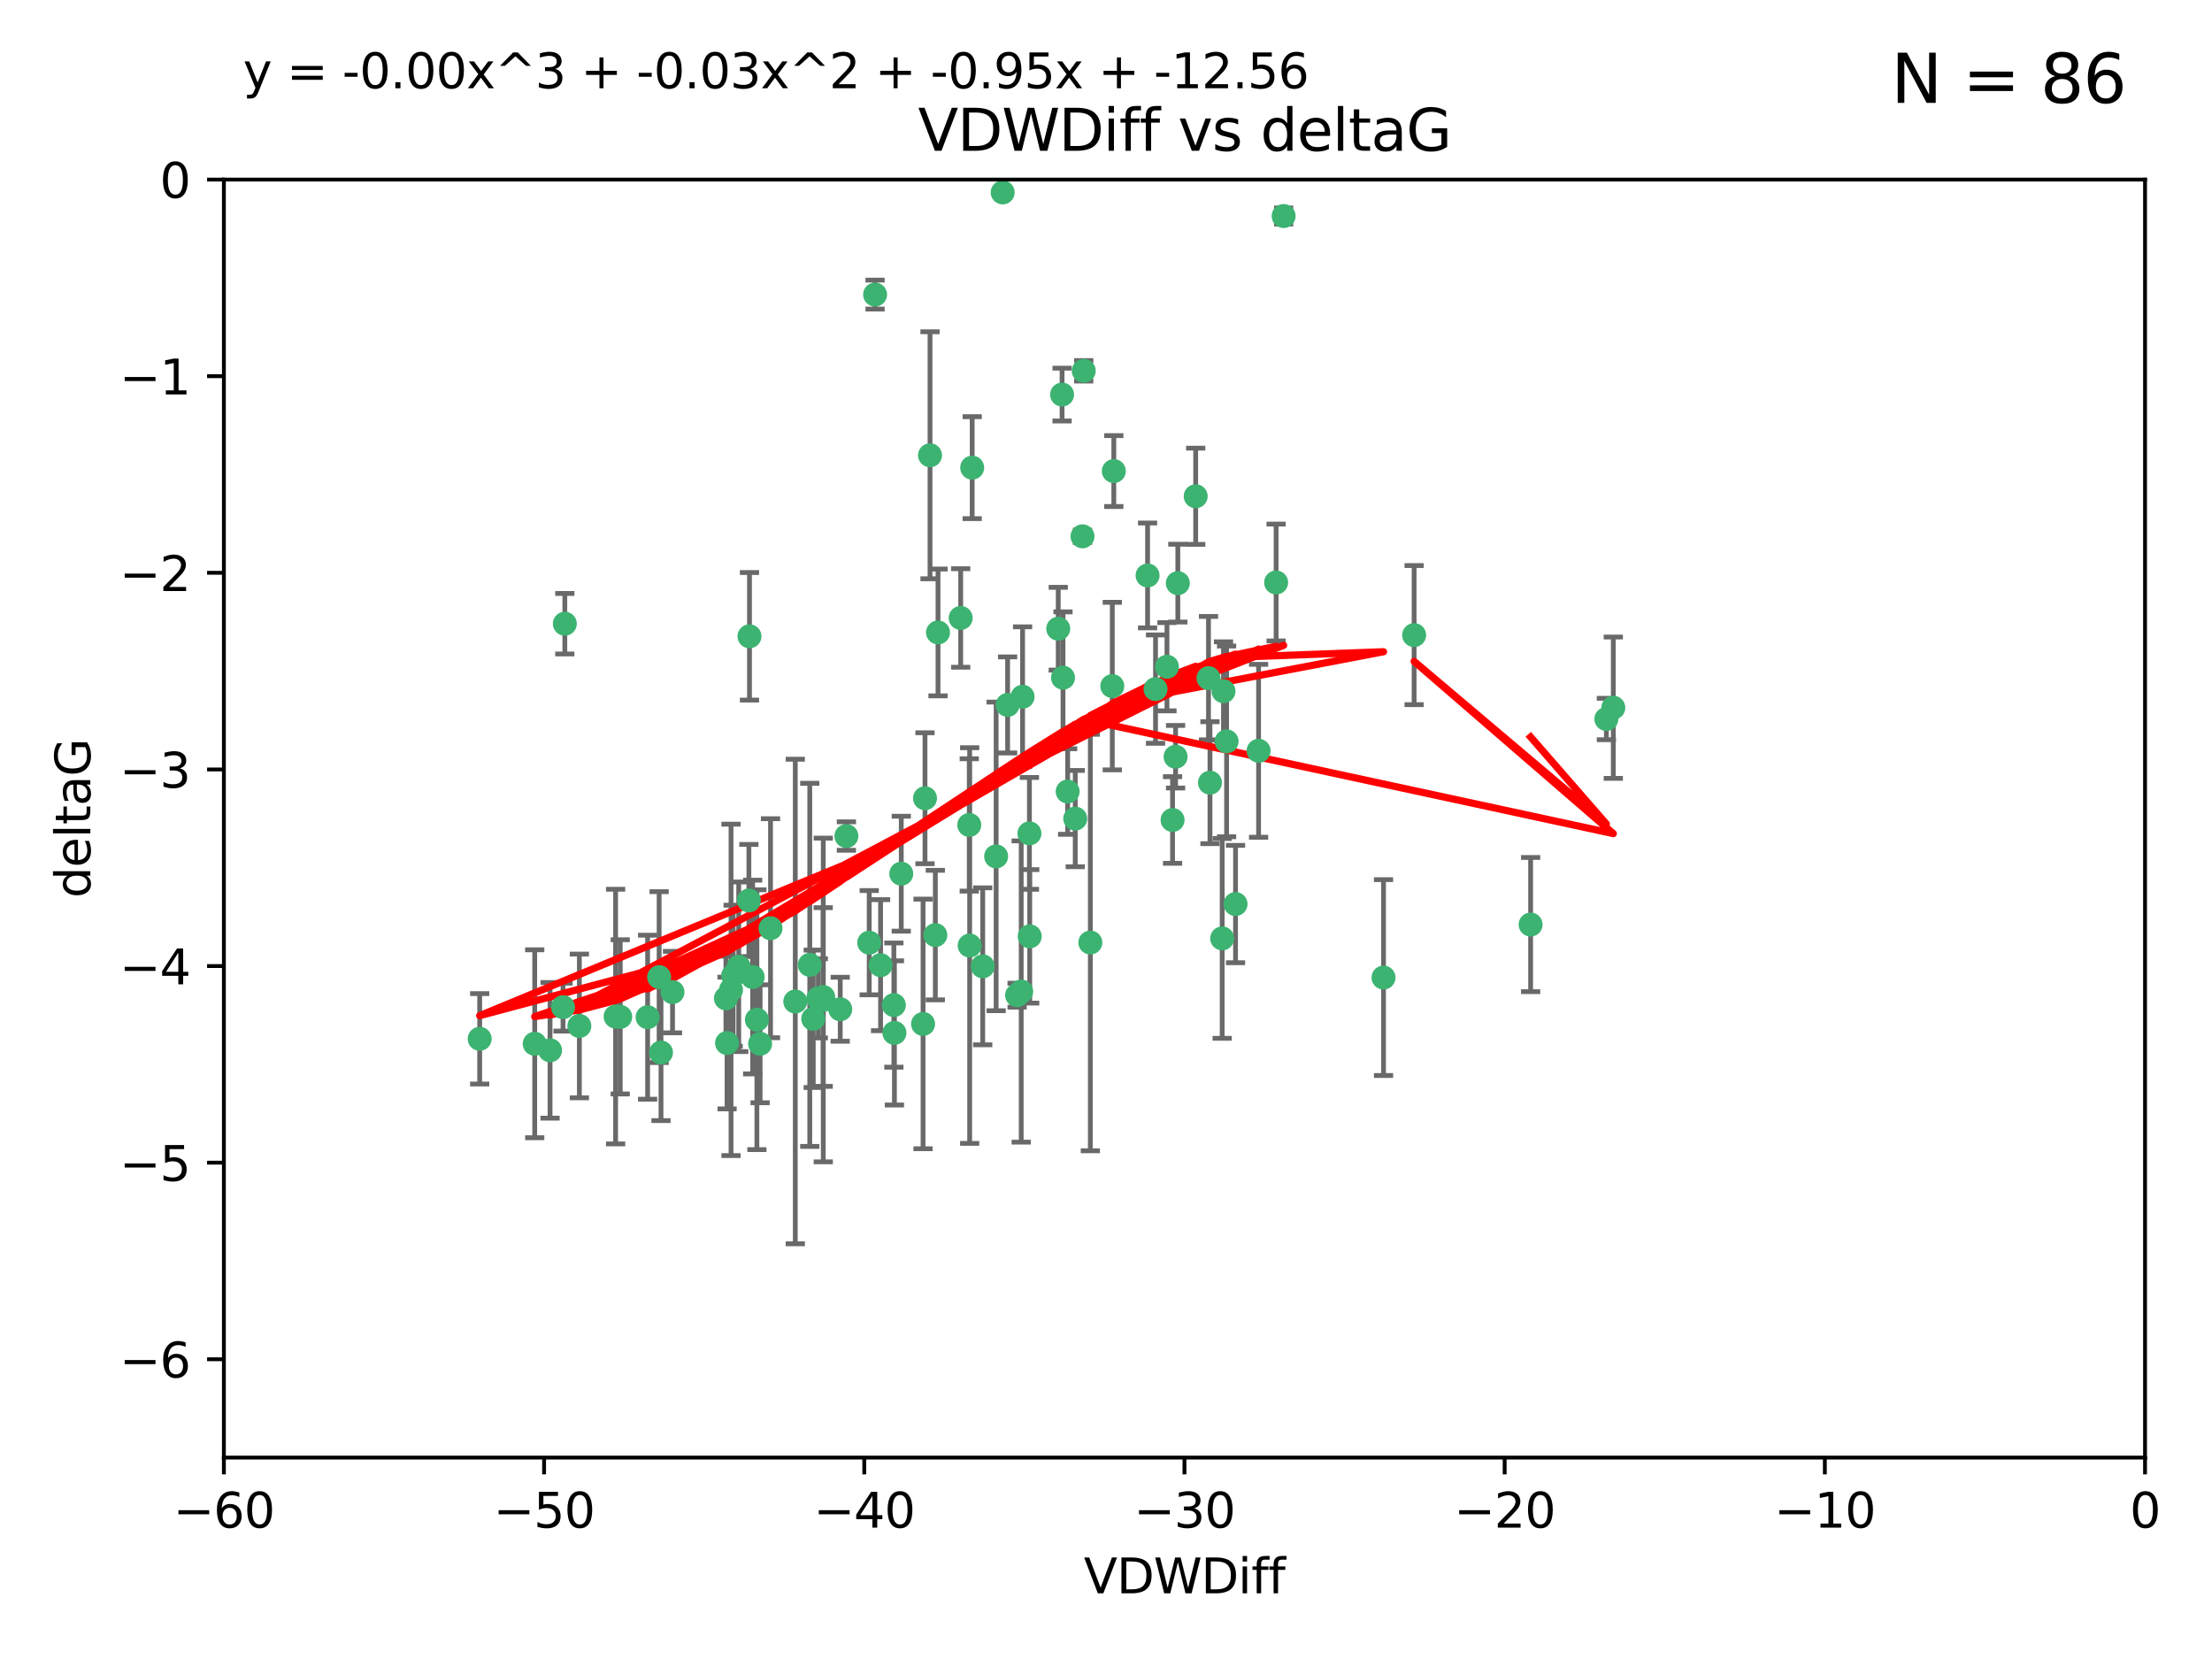 <?xml version="1.0" encoding="utf-8" standalone="no"?>
<!DOCTYPE svg PUBLIC "-//W3C//DTD SVG 1.1//EN"
  "http://www.w3.org/Graphics/SVG/1.1/DTD/svg11.dtd">
<svg xmlns:xlink="http://www.w3.org/1999/xlink" width="460.8pt" height="345.6pt" viewBox="0 0 460.8 345.6" xmlns="http://www.w3.org/2000/svg" version="1.1">
 <defs>
  <style type="text/css">*{stroke-linejoin: round; stroke-linecap: butt}</style>
 </defs>
 <g id="figure_1">
  <g id="patch_1">
   <path d="M 0 345.6 
L 460.8 345.6 
L 460.8 0 
L 0 0 
z
" style="fill: #ffffff"/>
  </g>
  <g id="axes_1">
   <g id="patch_2">
    <path d="M 46.64 303.64 
L 446.85 303.64 
L 446.85 37.411 
L 46.64 37.411 
z
" style="fill: #ffffff"/>
   </g>
   <g id="PathCollection_1">
    <defs>
     <path id="m742effc9b2" d="M 0 1.118 
C 0.297 1.118 0.581 1 0.791 0.791 
C 1 0.581 1.118 0.297 1.118 0 
C 1.118 -0.297 1 -0.581 0.791 -0.791 
C 0.581 -1 0.297 -1.118 0 -1.118 
C -0.297 -1.118 -0.581 -1 -0.791 -0.791 
C -1 -0.581 -1.118 -0.297 -1.118 0 
C -1.118 0.297 -1 0.581 -0.791 0.791 
C -0.581 1 -0.297 1.118 0 1.118 
z
" style="stroke: #3cb371"/>
    </defs>
    <g clip-path="url(#p10fb5b7492)">
     <use xlink:href="#m742effc9b2" x="151.221" y="207.972" style="fill: #3cb371; stroke: #3cb371"/>
     <use xlink:href="#m742effc9b2" x="111.391" y="217.436" style="fill: #3cb371; stroke: #3cb371"/>
     <use xlink:href="#m742effc9b2" x="120.692" y="213.724" style="fill: #3cb371; stroke: #3cb371"/>
     <use xlink:href="#m742effc9b2" x="128.243" y="211.772" style="fill: #3cb371; stroke: #3cb371"/>
     <use xlink:href="#m742effc9b2" x="153.89" y="201.399" style="fill: #3cb371; stroke: #3cb371"/>
     <use xlink:href="#m742effc9b2" x="170.466" y="207.972" style="fill: #3cb371; stroke: #3cb371"/>
     <use xlink:href="#m742effc9b2" x="186.325" y="215.171" style="fill: #3cb371; stroke: #3cb371"/>
     <use xlink:href="#m742effc9b2" x="99.927" y="216.404" style="fill: #3cb371; stroke: #3cb371"/>
     <use xlink:href="#m742effc9b2" x="152.724" y="203.252" style="fill: #3cb371; stroke: #3cb371"/>
     <use xlink:href="#m742effc9b2" x="151.46" y="217.281" style="fill: #3cb371; stroke: #3cb371"/>
     <use xlink:href="#m742effc9b2" x="129.205" y="211.828" style="fill: #3cb371; stroke: #3cb371"/>
     <use xlink:href="#m742effc9b2" x="114.586" y="218.801" style="fill: #3cb371; stroke: #3cb371"/>
     <use xlink:href="#m742effc9b2" x="160.515" y="193.367" style="fill: #3cb371; stroke: #3cb371"/>
     <use xlink:href="#m742effc9b2" x="181.071" y="196.378" style="fill: #3cb371; stroke: #3cb371"/>
     <use xlink:href="#m742effc9b2" x="165.672" y="208.632" style="fill: #3cb371; stroke: #3cb371"/>
     <use xlink:href="#m742effc9b2" x="140.098" y="206.672" style="fill: #3cb371; stroke: #3cb371"/>
     <use xlink:href="#m742effc9b2" x="171.486" y="207.693" style="fill: #3cb371; stroke: #3cb371"/>
     <use xlink:href="#m742effc9b2" x="186.209" y="209.377" style="fill: #3cb371; stroke: #3cb371"/>
     <use xlink:href="#m742effc9b2" x="192.29" y="213.307" style="fill: #3cb371; stroke: #3cb371"/>
     <use xlink:href="#m742effc9b2" x="134.911" y="211.905" style="fill: #3cb371; stroke: #3cb371"/>
     <use xlink:href="#m742effc9b2" x="156.79" y="203.534" style="fill: #3cb371; stroke: #3cb371"/>
     <use xlink:href="#m742effc9b2" x="156.007" y="187.588" style="fill: #3cb371; stroke: #3cb371"/>
     <use xlink:href="#m742effc9b2" x="171.502" y="208.315" style="fill: #3cb371; stroke: #3cb371"/>
     <use xlink:href="#m742effc9b2" x="168.689" y="200.996" style="fill: #3cb371; stroke: #3cb371"/>
     <use xlink:href="#m742effc9b2" x="175.035" y="210.246" style="fill: #3cb371; stroke: #3cb371"/>
     <use xlink:href="#m742effc9b2" x="169.413" y="212.234" style="fill: #3cb371; stroke: #3cb371"/>
     <use xlink:href="#m742effc9b2" x="117.663" y="129.929" style="fill: #3cb371; stroke: #3cb371"/>
     <use xlink:href="#m742effc9b2" x="193.74" y="94.842" style="fill: #3cb371; stroke: #3cb371"/>
     <use xlink:href="#m742effc9b2" x="157.674" y="212.42" style="fill: #3cb371; stroke: #3cb371"/>
     <use xlink:href="#m742effc9b2" x="117.288" y="209.81" style="fill: #3cb371; stroke: #3cb371"/>
     <use xlink:href="#m742effc9b2" x="137.308" y="203.551" style="fill: #3cb371; stroke: #3cb371"/>
     <use xlink:href="#m742effc9b2" x="137.699" y="219.261" style="fill: #3cb371; stroke: #3cb371"/>
     <use xlink:href="#m742effc9b2" x="158.341" y="217.439" style="fill: #3cb371; stroke: #3cb371"/>
     <use xlink:href="#m742effc9b2" x="156.132" y="132.554" style="fill: #3cb371; stroke: #3cb371"/>
     <use xlink:href="#m742effc9b2" x="214.511" y="195.061" style="fill: #3cb371; stroke: #3cb371"/>
     <use xlink:href="#m742effc9b2" x="201.915" y="171.851" style="fill: #3cb371; stroke: #3cb371"/>
     <use xlink:href="#m742effc9b2" x="223.993" y="170.528" style="fill: #3cb371; stroke: #3cb371"/>
     <use xlink:href="#m742effc9b2" x="212.736" y="206.547" style="fill: #3cb371; stroke: #3cb371"/>
     <use xlink:href="#m742effc9b2" x="182.295" y="61.367" style="fill: #3cb371; stroke: #3cb371"/>
     <use xlink:href="#m742effc9b2" x="244.266" y="170.819" style="fill: #3cb371; stroke: #3cb371"/>
     <use xlink:href="#m742effc9b2" x="211.88" y="207.32" style="fill: #3cb371; stroke: #3cb371"/>
     <use xlink:href="#m742effc9b2" x="152.286" y="206.209" style="fill: #3cb371; stroke: #3cb371"/>
     <use xlink:href="#m742effc9b2" x="202.523" y="97.421" style="fill: #3cb371; stroke: #3cb371"/>
     <use xlink:href="#m742effc9b2" x="204.72" y="201.301" style="fill: #3cb371; stroke: #3cb371"/>
     <use xlink:href="#m742effc9b2" x="245.364" y="121.482" style="fill: #3cb371; stroke: #3cb371"/>
     <use xlink:href="#m742effc9b2" x="183.443" y="201.063" style="fill: #3cb371; stroke: #3cb371"/>
     <use xlink:href="#m742effc9b2" x="209.904" y="146.85" style="fill: #3cb371; stroke: #3cb371"/>
     <use xlink:href="#m742effc9b2" x="207.515" y="178.402" style="fill: #3cb371; stroke: #3cb371"/>
     <use xlink:href="#m742effc9b2" x="208.876" y="40.086" style="fill: #3cb371; stroke: #3cb371"/>
     <use xlink:href="#m742effc9b2" x="262.187" y="156.404" style="fill: #3cb371; stroke: #3cb371"/>
     <use xlink:href="#m742effc9b2" x="200.128" y="128.732" style="fill: #3cb371; stroke: #3cb371"/>
     <use xlink:href="#m742effc9b2" x="201.998" y="196.973" style="fill: #3cb371; stroke: #3cb371"/>
     <use xlink:href="#m742effc9b2" x="213.022" y="145.142" style="fill: #3cb371; stroke: #3cb371"/>
     <use xlink:href="#m742effc9b2" x="220.451" y="130.971" style="fill: #3cb371; stroke: #3cb371"/>
     <use xlink:href="#m742effc9b2" x="195.406" y="131.752" style="fill: #3cb371; stroke: #3cb371"/>
     <use xlink:href="#m742effc9b2" x="176.321" y="174.165" style="fill: #3cb371; stroke: #3cb371"/>
     <use xlink:href="#m742effc9b2" x="232.028" y="98.131" style="fill: #3cb371; stroke: #3cb371"/>
     <use xlink:href="#m742effc9b2" x="240.72" y="143.555" style="fill: #3cb371; stroke: #3cb371"/>
     <use xlink:href="#m742effc9b2" x="227.137" y="196.347" style="fill: #3cb371; stroke: #3cb371"/>
     <use xlink:href="#m742effc9b2" x="244.897" y="157.643" style="fill: #3cb371; stroke: #3cb371"/>
     <use xlink:href="#m742effc9b2" x="249.084" y="103.382" style="fill: #3cb371; stroke: #3cb371"/>
     <use xlink:href="#m742effc9b2" x="225.505" y="111.724" style="fill: #3cb371; stroke: #3cb371"/>
     <use xlink:href="#m742effc9b2" x="192.695" y="166.287" style="fill: #3cb371; stroke: #3cb371"/>
     <use xlink:href="#m742effc9b2" x="194.849" y="194.795" style="fill: #3cb371; stroke: #3cb371"/>
     <use xlink:href="#m742effc9b2" x="214.448" y="173.608" style="fill: #3cb371; stroke: #3cb371"/>
     <use xlink:href="#m742effc9b2" x="221.442" y="141.171" style="fill: #3cb371; stroke: #3cb371"/>
     <use xlink:href="#m742effc9b2" x="187.751" y="182.005" style="fill: #3cb371; stroke: #3cb371"/>
     <use xlink:href="#m742effc9b2" x="251.752" y="141.269" style="fill: #3cb371; stroke: #3cb371"/>
     <use xlink:href="#m742effc9b2" x="255.522" y="154.443" style="fill: #3cb371; stroke: #3cb371"/>
     <use xlink:href="#m742effc9b2" x="239.062" y="119.878" style="fill: #3cb371; stroke: #3cb371"/>
     <use xlink:href="#m742effc9b2" x="222.412" y="164.887" style="fill: #3cb371; stroke: #3cb371"/>
     <use xlink:href="#m742effc9b2" x="265.84" y="121.344" style="fill: #3cb371; stroke: #3cb371"/>
     <use xlink:href="#m742effc9b2" x="254.876" y="143.987" style="fill: #3cb371; stroke: #3cb371"/>
     <use xlink:href="#m742effc9b2" x="252.06" y="163.046" style="fill: #3cb371; stroke: #3cb371"/>
     <use xlink:href="#m742effc9b2" x="254.602" y="195.485" style="fill: #3cb371; stroke: #3cb371"/>
     <use xlink:href="#m742effc9b2" x="288.215" y="203.645" style="fill: #3cb371; stroke: #3cb371"/>
     <use xlink:href="#m742effc9b2" x="231.711" y="142.925" style="fill: #3cb371; stroke: #3cb371"/>
     <use xlink:href="#m742effc9b2" x="257.384" y="188.327" style="fill: #3cb371; stroke: #3cb371"/>
     <use xlink:href="#m742effc9b2" x="243.098" y="138.894" style="fill: #3cb371; stroke: #3cb371"/>
     <use xlink:href="#m742effc9b2" x="221.248" y="82.196" style="fill: #3cb371; stroke: #3cb371"/>
     <use xlink:href="#m742effc9b2" x="267.405" y="45.003" style="fill: #3cb371; stroke: #3cb371"/>
     <use xlink:href="#m742effc9b2" x="225.766" y="77.248" style="fill: #3cb371; stroke: #3cb371"/>
     <use xlink:href="#m742effc9b2" x="336.082" y="147.428" style="fill: #3cb371; stroke: #3cb371"/>
     <use xlink:href="#m742effc9b2" x="294.588" y="132.304" style="fill: #3cb371; stroke: #3cb371"/>
     <use xlink:href="#m742effc9b2" x="334.635" y="149.782" style="fill: #3cb371; stroke: #3cb371"/>
     <use xlink:href="#m742effc9b2" x="318.857" y="192.602" style="fill: #3cb371; stroke: #3cb371"/>
    </g>
   </g>
   <g id="matplotlib.axis_1">
    <g id="xtick_1">
     <g id="line2d_1">
      <defs>
       <path id="mfe90d78fcf" d="M 0 0 
L 0 3.5 
" style="stroke: #000000; stroke-width: 0.8"/>
      </defs>
      <g>
       <use xlink:href="#mfe90d78fcf" x="46.64" y="303.64" style="stroke: #000000; stroke-width: 0.8"/>
      </g>
     </g>
     <g id="text_1">
      <!-- −60 -->
      <g transform="translate(36.088 318.238)scale(0.1 -0.1)">
       <defs>
        <path id="DejaVuSans-2212" d="M 678 2272 
L 4684 2272 
L 4684 1741 
L 678 1741 
L 678 2272 
z
" transform="scale(0.016)"/>
        <path id="DejaVuSans-36" d="M 2113 2584 
Q 1688 2584 1439 2293 
Q 1191 2003 1191 1497 
Q 1191 994 1439 701 
Q 1688 409 2113 409 
Q 2538 409 2786 701 
Q 3034 994 3034 1497 
Q 3034 2003 2786 2293 
Q 2538 2584 2113 2584 
z
M 3366 4563 
L 3366 3988 
Q 3128 4100 2886 4159 
Q 2644 4219 2406 4219 
Q 1781 4219 1451 3797 
Q 1122 3375 1075 2522 
Q 1259 2794 1537 2939 
Q 1816 3084 2150 3084 
Q 2853 3084 3261 2657 
Q 3669 2231 3669 1497 
Q 3669 778 3244 343 
Q 2819 -91 2113 -91 
Q 1303 -91 875 529 
Q 447 1150 447 2328 
Q 447 3434 972 4092 
Q 1497 4750 2381 4750 
Q 2619 4750 2861 4703 
Q 3103 4656 3366 4563 
z
" transform="scale(0.016)"/>
        <path id="DejaVuSans-30" d="M 2034 4250 
Q 1547 4250 1301 3770 
Q 1056 3291 1056 2328 
Q 1056 1369 1301 889 
Q 1547 409 2034 409 
Q 2525 409 2770 889 
Q 3016 1369 3016 2328 
Q 3016 3291 2770 3770 
Q 2525 4250 2034 4250 
z
M 2034 4750 
Q 2819 4750 3233 4129 
Q 3647 3509 3647 2328 
Q 3647 1150 3233 529 
Q 2819 -91 2034 -91 
Q 1250 -91 836 529 
Q 422 1150 422 2328 
Q 422 3509 836 4129 
Q 1250 4750 2034 4750 
z
" transform="scale(0.016)"/>
       </defs>
       <use xlink:href="#DejaVuSans-2212"/>
       <use xlink:href="#DejaVuSans-36" x="83.789"/>
       <use xlink:href="#DejaVuSans-30" x="147.412"/>
      </g>
     </g>
    </g>
    <g id="xtick_2">
     <g id="line2d_2">
      <g>
       <use xlink:href="#mfe90d78fcf" x="113.342" y="303.64" style="stroke: #000000; stroke-width: 0.8"/>
      </g>
     </g>
     <g id="text_2">
      <!-- −50 -->
      <g transform="translate(102.789 318.238)scale(0.1 -0.1)">
       <defs>
        <path id="DejaVuSans-35" d="M 691 4666 
L 3169 4666 
L 3169 4134 
L 1269 4134 
L 1269 2991 
Q 1406 3038 1543 3061 
Q 1681 3084 1819 3084 
Q 2600 3084 3056 2656 
Q 3513 2228 3513 1497 
Q 3513 744 3044 326 
Q 2575 -91 1722 -91 
Q 1428 -91 1123 -41 
Q 819 9 494 109 
L 494 744 
Q 775 591 1075 516 
Q 1375 441 1709 441 
Q 2250 441 2565 725 
Q 2881 1009 2881 1497 
Q 2881 1984 2565 2268 
Q 2250 2553 1709 2553 
Q 1456 2553 1204 2497 
Q 953 2441 691 2322 
L 691 4666 
z
" transform="scale(0.016)"/>
       </defs>
       <use xlink:href="#DejaVuSans-2212"/>
       <use xlink:href="#DejaVuSans-35" x="83.789"/>
       <use xlink:href="#DejaVuSans-30" x="147.412"/>
      </g>
     </g>
    </g>
    <g id="xtick_3">
     <g id="line2d_3">
      <g>
       <use xlink:href="#mfe90d78fcf" x="180.043" y="303.64" style="stroke: #000000; stroke-width: 0.8"/>
      </g>
     </g>
     <g id="text_3">
      <!-- −40 -->
      <g transform="translate(169.491 318.238)scale(0.1 -0.1)">
       <defs>
        <path id="DejaVuSans-34" d="M 2419 4116 
L 825 1625 
L 2419 1625 
L 2419 4116 
z
M 2253 4666 
L 3047 4666 
L 3047 1625 
L 3713 1625 
L 3713 1100 
L 3047 1100 
L 3047 0 
L 2419 0 
L 2419 1100 
L 313 1100 
L 313 1709 
L 2253 4666 
z
" transform="scale(0.016)"/>
       </defs>
       <use xlink:href="#DejaVuSans-2212"/>
       <use xlink:href="#DejaVuSans-34" x="83.789"/>
       <use xlink:href="#DejaVuSans-30" x="147.412"/>
      </g>
     </g>
    </g>
    <g id="xtick_4">
     <g id="line2d_4">
      <g>
       <use xlink:href="#mfe90d78fcf" x="246.745" y="303.64" style="stroke: #000000; stroke-width: 0.8"/>
      </g>
     </g>
     <g id="text_4">
      <!-- −30 -->
      <g transform="translate(236.193 318.238)scale(0.1 -0.1)">
       <defs>
        <path id="DejaVuSans-33" d="M 2597 2516 
Q 3050 2419 3304 2112 
Q 3559 1806 3559 1356 
Q 3559 666 3084 287 
Q 2609 -91 1734 -91 
Q 1441 -91 1130 -33 
Q 819 25 488 141 
L 488 750 
Q 750 597 1062 519 
Q 1375 441 1716 441 
Q 2309 441 2620 675 
Q 2931 909 2931 1356 
Q 2931 1769 2642 2001 
Q 2353 2234 1838 2234 
L 1294 2234 
L 1294 2753 
L 1863 2753 
Q 2328 2753 2575 2939 
Q 2822 3125 2822 3475 
Q 2822 3834 2567 4026 
Q 2313 4219 1838 4219 
Q 1578 4219 1281 4162 
Q 984 4106 628 3988 
L 628 4550 
Q 988 4650 1302 4700 
Q 1616 4750 1894 4750 
Q 2613 4750 3031 4423 
Q 3450 4097 3450 3541 
Q 3450 3153 3228 2886 
Q 3006 2619 2597 2516 
z
" transform="scale(0.016)"/>
       </defs>
       <use xlink:href="#DejaVuSans-2212"/>
       <use xlink:href="#DejaVuSans-33" x="83.789"/>
       <use xlink:href="#DejaVuSans-30" x="147.412"/>
      </g>
     </g>
    </g>
    <g id="xtick_5">
     <g id="line2d_5">
      <g>
       <use xlink:href="#mfe90d78fcf" x="313.447" y="303.64" style="stroke: #000000; stroke-width: 0.8"/>
      </g>
     </g>
     <g id="text_5">
      <!-- −20 -->
      <g transform="translate(302.894 318.238)scale(0.1 -0.1)">
       <defs>
        <path id="DejaVuSans-32" d="M 1228 531 
L 3431 531 
L 3431 0 
L 469 0 
L 469 531 
Q 828 903 1448 1529 
Q 2069 2156 2228 2338 
Q 2531 2678 2651 2914 
Q 2772 3150 2772 3378 
Q 2772 3750 2511 3984 
Q 2250 4219 1831 4219 
Q 1534 4219 1204 4116 
Q 875 4013 500 3803 
L 500 4441 
Q 881 4594 1212 4672 
Q 1544 4750 1819 4750 
Q 2544 4750 2975 4387 
Q 3406 4025 3406 3419 
Q 3406 3131 3298 2873 
Q 3191 2616 2906 2266 
Q 2828 2175 2409 1742 
Q 1991 1309 1228 531 
z
" transform="scale(0.016)"/>
       </defs>
       <use xlink:href="#DejaVuSans-2212"/>
       <use xlink:href="#DejaVuSans-32" x="83.789"/>
       <use xlink:href="#DejaVuSans-30" x="147.412"/>
      </g>
     </g>
    </g>
    <g id="xtick_6">
     <g id="line2d_6">
      <g>
       <use xlink:href="#mfe90d78fcf" x="380.148" y="303.64" style="stroke: #000000; stroke-width: 0.8"/>
      </g>
     </g>
     <g id="text_6">
      <!-- −10 -->
      <g transform="translate(369.596 318.238)scale(0.1 -0.1)">
       <defs>
        <path id="DejaVuSans-31" d="M 794 531 
L 1825 531 
L 1825 4091 
L 703 3866 
L 703 4441 
L 1819 4666 
L 2450 4666 
L 2450 531 
L 3481 531 
L 3481 0 
L 794 0 
L 794 531 
z
" transform="scale(0.016)"/>
       </defs>
       <use xlink:href="#DejaVuSans-2212"/>
       <use xlink:href="#DejaVuSans-31" x="83.789"/>
       <use xlink:href="#DejaVuSans-30" x="147.412"/>
      </g>
     </g>
    </g>
    <g id="xtick_7">
     <g id="line2d_7">
      <g>
       <use xlink:href="#mfe90d78fcf" x="446.85" y="303.64" style="stroke: #000000; stroke-width: 0.8"/>
      </g>
     </g>
     <g id="text_7">
      <!-- 0 -->
      <g transform="translate(443.669 318.238)scale(0.1 -0.1)">
       <use xlink:href="#DejaVuSans-30"/>
      </g>
     </g>
    </g>
    <g id="text_8">
     <!-- VDWDiff -->
     <g transform="translate(225.772 331.917)scale(0.1 -0.1)">
      <defs>
       <path id="DejaVuSans-56" d="M 1831 0 
L 50 4666 
L 709 4666 
L 2188 738 
L 3669 4666 
L 4325 4666 
L 2547 0 
L 1831 0 
z
" transform="scale(0.016)"/>
       <path id="DejaVuSans-44" d="M 1259 4147 
L 1259 519 
L 2022 519 
Q 2988 519 3436 956 
Q 3884 1394 3884 2338 
Q 3884 3275 3436 3711 
Q 2988 4147 2022 4147 
L 1259 4147 
z
M 628 4666 
L 1925 4666 
Q 3281 4666 3915 4102 
Q 4550 3538 4550 2338 
Q 4550 1131 3912 565 
Q 3275 0 1925 0 
L 628 0 
L 628 4666 
z
" transform="scale(0.016)"/>
       <path id="DejaVuSans-57" d="M 213 4666 
L 850 4666 
L 1831 722 
L 2809 4666 
L 3519 4666 
L 4500 722 
L 5478 4666 
L 6119 4666 
L 4947 0 
L 4153 0 
L 3169 4050 
L 2175 0 
L 1381 0 
L 213 4666 
z
" transform="scale(0.016)"/>
       <path id="DejaVuSans-69" d="M 603 3500 
L 1178 3500 
L 1178 0 
L 603 0 
L 603 3500 
z
M 603 4863 
L 1178 4863 
L 1178 4134 
L 603 4134 
L 603 4863 
z
" transform="scale(0.016)"/>
       <path id="DejaVuSans-66" d="M 2375 4863 
L 2375 4384 
L 1825 4384 
Q 1516 4384 1395 4259 
Q 1275 4134 1275 3809 
L 1275 3500 
L 2222 3500 
L 2222 3053 
L 1275 3053 
L 1275 0 
L 697 0 
L 697 3053 
L 147 3053 
L 147 3500 
L 697 3500 
L 697 3744 
Q 697 4328 969 4595 
Q 1241 4863 1831 4863 
L 2375 4863 
z
" transform="scale(0.016)"/>
      </defs>
      <use xlink:href="#DejaVuSans-56"/>
      <use xlink:href="#DejaVuSans-44" x="68.408"/>
      <use xlink:href="#DejaVuSans-57" x="145.41"/>
      <use xlink:href="#DejaVuSans-44" x="244.287"/>
      <use xlink:href="#DejaVuSans-69" x="321.289"/>
      <use xlink:href="#DejaVuSans-66" x="349.072"/>
      <use xlink:href="#DejaVuSans-66" x="384.277"/>
     </g>
    </g>
   </g>
   <g id="matplotlib.axis_2">
    <g id="ytick_1">
     <g id="line2d_8">
      <defs>
       <path id="m57f54cf51a" d="M 0 0 
L -3.5 0 
" style="stroke: #000000; stroke-width: 0.8"/>
      </defs>
      <g>
       <use xlink:href="#m57f54cf51a" x="46.64" y="283.161" style="stroke: #000000; stroke-width: 0.8"/>
      </g>
     </g>
     <g id="text_9">
      <!-- −6 -->
      <g transform="translate(24.898 286.96)scale(0.1 -0.1)">
       <use xlink:href="#DejaVuSans-2212"/>
       <use xlink:href="#DejaVuSans-36" x="83.789"/>
      </g>
     </g>
    </g>
    <g id="ytick_2">
     <g id="line2d_9">
      <g>
       <use xlink:href="#m57f54cf51a" x="46.64" y="242.203" style="stroke: #000000; stroke-width: 0.8"/>
      </g>
     </g>
     <g id="text_10">
      <!-- −5 -->
      <g transform="translate(24.898 246.002)scale(0.1 -0.1)">
       <use xlink:href="#DejaVuSans-2212"/>
       <use xlink:href="#DejaVuSans-35" x="83.789"/>
      </g>
     </g>
    </g>
    <g id="ytick_3">
     <g id="line2d_10">
      <g>
       <use xlink:href="#m57f54cf51a" x="46.64" y="201.244" style="stroke: #000000; stroke-width: 0.8"/>
      </g>
     </g>
     <g id="text_11">
      <!-- −4 -->
      <g transform="translate(24.898 205.044)scale(0.1 -0.1)">
       <use xlink:href="#DejaVuSans-2212"/>
       <use xlink:href="#DejaVuSans-34" x="83.789"/>
      </g>
     </g>
    </g>
    <g id="ytick_4">
     <g id="line2d_11">
      <g>
       <use xlink:href="#m57f54cf51a" x="46.64" y="160.286" style="stroke: #000000; stroke-width: 0.8"/>
      </g>
     </g>
     <g id="text_12">
      <!-- −3 -->
      <g transform="translate(24.898 164.085)scale(0.1 -0.1)">
       <use xlink:href="#DejaVuSans-2212"/>
       <use xlink:href="#DejaVuSans-33" x="83.789"/>
      </g>
     </g>
    </g>
    <g id="ytick_5">
     <g id="line2d_12">
      <g>
       <use xlink:href="#m57f54cf51a" x="46.64" y="119.328" style="stroke: #000000; stroke-width: 0.8"/>
      </g>
     </g>
     <g id="text_13">
      <!-- −2 -->
      <g transform="translate(24.898 123.127)scale(0.1 -0.1)">
       <use xlink:href="#DejaVuSans-2212"/>
       <use xlink:href="#DejaVuSans-32" x="83.789"/>
      </g>
     </g>
    </g>
    <g id="ytick_6">
     <g id="line2d_13">
      <g>
       <use xlink:href="#m57f54cf51a" x="46.64" y="78.369" style="stroke: #000000; stroke-width: 0.8"/>
      </g>
     </g>
     <g id="text_14">
      <!-- −1 -->
      <g transform="translate(24.898 82.169)scale(0.1 -0.1)">
       <use xlink:href="#DejaVuSans-2212"/>
       <use xlink:href="#DejaVuSans-31" x="83.789"/>
      </g>
     </g>
    </g>
    <g id="ytick_7">
     <g id="line2d_14">
      <g>
       <use xlink:href="#m57f54cf51a" x="46.64" y="37.411" style="stroke: #000000; stroke-width: 0.8"/>
      </g>
     </g>
     <g id="text_15">
      <!-- 0 -->
      <g transform="translate(33.278 41.21)scale(0.1 -0.1)">
       <use xlink:href="#DejaVuSans-30"/>
      </g>
     </g>
    </g>
    <g id="text_16">
     <!-- deltaG -->
     <g transform="translate(18.818 187.064)rotate(-90)scale(0.1 -0.1)">
      <defs>
       <path id="DejaVuSans-64" d="M 2906 2969 
L 2906 4863 
L 3481 4863 
L 3481 0 
L 2906 0 
L 2906 525 
Q 2725 213 2448 61 
Q 2172 -91 1784 -91 
Q 1150 -91 751 415 
Q 353 922 353 1747 
Q 353 2572 751 3078 
Q 1150 3584 1784 3584 
Q 2172 3584 2448 3432 
Q 2725 3281 2906 2969 
z
M 947 1747 
Q 947 1113 1208 752 
Q 1469 391 1925 391 
Q 2381 391 2643 752 
Q 2906 1113 2906 1747 
Q 2906 2381 2643 2742 
Q 2381 3103 1925 3103 
Q 1469 3103 1208 2742 
Q 947 2381 947 1747 
z
" transform="scale(0.016)"/>
       <path id="DejaVuSans-65" d="M 3597 1894 
L 3597 1613 
L 953 1613 
Q 991 1019 1311 708 
Q 1631 397 2203 397 
Q 2534 397 2845 478 
Q 3156 559 3463 722 
L 3463 178 
Q 3153 47 2828 -22 
Q 2503 -91 2169 -91 
Q 1331 -91 842 396 
Q 353 884 353 1716 
Q 353 2575 817 3079 
Q 1281 3584 2069 3584 
Q 2775 3584 3186 3129 
Q 3597 2675 3597 1894 
z
M 3022 2063 
Q 3016 2534 2758 2815 
Q 2500 3097 2075 3097 
Q 1594 3097 1305 2825 
Q 1016 2553 972 2059 
L 3022 2063 
z
" transform="scale(0.016)"/>
       <path id="DejaVuSans-6c" d="M 603 4863 
L 1178 4863 
L 1178 0 
L 603 0 
L 603 4863 
z
" transform="scale(0.016)"/>
       <path id="DejaVuSans-74" d="M 1172 4494 
L 1172 3500 
L 2356 3500 
L 2356 3053 
L 1172 3053 
L 1172 1153 
Q 1172 725 1289 603 
Q 1406 481 1766 481 
L 2356 481 
L 2356 0 
L 1766 0 
Q 1100 0 847 248 
Q 594 497 594 1153 
L 594 3053 
L 172 3053 
L 172 3500 
L 594 3500 
L 594 4494 
L 1172 4494 
z
" transform="scale(0.016)"/>
       <path id="DejaVuSans-61" d="M 2194 1759 
Q 1497 1759 1228 1600 
Q 959 1441 959 1056 
Q 959 750 1161 570 
Q 1363 391 1709 391 
Q 2188 391 2477 730 
Q 2766 1069 2766 1631 
L 2766 1759 
L 2194 1759 
z
M 3341 1997 
L 3341 0 
L 2766 0 
L 2766 531 
Q 2569 213 2275 61 
Q 1981 -91 1556 -91 
Q 1019 -91 701 211 
Q 384 513 384 1019 
Q 384 1609 779 1909 
Q 1175 2209 1959 2209 
L 2766 2209 
L 2766 2266 
Q 2766 2663 2505 2880 
Q 2244 3097 1772 3097 
Q 1472 3097 1187 3025 
Q 903 2953 641 2809 
L 641 3341 
Q 956 3463 1253 3523 
Q 1550 3584 1831 3584 
Q 2591 3584 2966 3190 
Q 3341 2797 3341 1997 
z
" transform="scale(0.016)"/>
       <path id="DejaVuSans-47" d="M 3809 666 
L 3809 1919 
L 2778 1919 
L 2778 2438 
L 4434 2438 
L 4434 434 
Q 4069 175 3628 42 
Q 3188 -91 2688 -91 
Q 1594 -91 976 548 
Q 359 1188 359 2328 
Q 359 3472 976 4111 
Q 1594 4750 2688 4750 
Q 3144 4750 3555 4637 
Q 3966 4525 4313 4306 
L 4313 3634 
Q 3963 3931 3569 4081 
Q 3175 4231 2741 4231 
Q 1884 4231 1454 3753 
Q 1025 3275 1025 2328 
Q 1025 1384 1454 906 
Q 1884 428 2741 428 
Q 3075 428 3337 486 
Q 3600 544 3809 666 
z
" transform="scale(0.016)"/>
      </defs>
      <use xlink:href="#DejaVuSans-64"/>
      <use xlink:href="#DejaVuSans-65" x="63.477"/>
      <use xlink:href="#DejaVuSans-6c" x="125"/>
      <use xlink:href="#DejaVuSans-74" x="152.783"/>
      <use xlink:href="#DejaVuSans-61" x="191.992"/>
      <use xlink:href="#DejaVuSans-47" x="253.271"/>
     </g>
    </g>
   </g>
   <g id="LineCollection_1">
    <path d="M 151.221 216.765 
L 151.221 199.179 
" clip-path="url(#p10fb5b7492)" style="fill: none; stroke: #696969"/>
    <path d="M 111.391 237.01 
L 111.391 197.863 
" clip-path="url(#p10fb5b7492)" style="fill: none; stroke: #696969"/>
    <path d="M 120.692 228.698 
L 120.692 198.75 
" clip-path="url(#p10fb5b7492)" style="fill: none; stroke: #696969"/>
    <path d="M 128.243 238.296 
L 128.243 185.249 
" clip-path="url(#p10fb5b7492)" style="fill: none; stroke: #696969"/>
    <path d="M 153.89 219.064 
L 153.89 183.734 
" clip-path="url(#p10fb5b7492)" style="fill: none; stroke: #696969"/>
    <path d="M 170.466 216.217 
L 170.466 199.726 
" clip-path="url(#p10fb5b7492)" style="fill: none; stroke: #696969"/>
    <path d="M 186.325 230.19 
L 186.325 200.152 
" clip-path="url(#p10fb5b7492)" style="fill: none; stroke: #696969"/>
    <path d="M 99.927 225.821 
L 99.927 206.987 
" clip-path="url(#p10fb5b7492)" style="fill: none; stroke: #696969"/>
    <path d="M 152.724 217.932 
L 152.724 188.572 
" clip-path="url(#p10fb5b7492)" style="fill: none; stroke: #696969"/>
    <path d="M 151.46 231.003 
L 151.46 203.56 
" clip-path="url(#p10fb5b7492)" style="fill: none; stroke: #696969"/>
    <path d="M 129.205 227.894 
L 129.205 195.763 
" clip-path="url(#p10fb5b7492)" style="fill: none; stroke: #696969"/>
    <path d="M 114.586 232.93 
L 114.586 204.672 
" clip-path="url(#p10fb5b7492)" style="fill: none; stroke: #696969"/>
    <path d="M 160.515 216.18 
L 160.515 170.554 
" clip-path="url(#p10fb5b7492)" style="fill: none; stroke: #696969"/>
    <path d="M 181.071 207.236 
L 181.071 185.52 
" clip-path="url(#p10fb5b7492)" style="fill: none; stroke: #696969"/>
    <path d="M 165.672 259.106 
L 165.672 158.159 
" clip-path="url(#p10fb5b7492)" style="fill: none; stroke: #696969"/>
    <path d="M 140.098 215.156 
L 140.098 198.189 
" clip-path="url(#p10fb5b7492)" style="fill: none; stroke: #696969"/>
    <path d="M 171.486 226.308 
L 171.486 189.078 
" clip-path="url(#p10fb5b7492)" style="fill: none; stroke: #696969"/>
    <path d="M 186.209 222.315 
L 186.209 196.439 
" clip-path="url(#p10fb5b7492)" style="fill: none; stroke: #696969"/>
    <path d="M 192.29 239.306 
L 192.29 187.307 
" clip-path="url(#p10fb5b7492)" style="fill: none; stroke: #696969"/>
    <path d="M 134.911 228.987 
L 134.911 194.824 
" clip-path="url(#p10fb5b7492)" style="fill: none; stroke: #696969"/>
    <path d="M 156.79 223.714 
L 156.79 183.354 
" clip-path="url(#p10fb5b7492)" style="fill: none; stroke: #696969"/>
    <path d="M 156.007 199.269 
L 156.007 175.908 
" clip-path="url(#p10fb5b7492)" style="fill: none; stroke: #696969"/>
    <path d="M 171.502 242.031 
L 171.502 174.599 
" clip-path="url(#p10fb5b7492)" style="fill: none; stroke: #696969"/>
    <path d="M 168.689 238.819 
L 168.689 163.173 
" clip-path="url(#p10fb5b7492)" style="fill: none; stroke: #696969"/>
    <path d="M 175.035 216.908 
L 175.035 203.585 
" clip-path="url(#p10fb5b7492)" style="fill: none; stroke: #696969"/>
    <path d="M 169.413 226.546 
L 169.413 197.923 
" clip-path="url(#p10fb5b7492)" style="fill: none; stroke: #696969"/>
    <path d="M 117.663 136.227 
L 117.663 123.631 
" clip-path="url(#p10fb5b7492)" style="fill: none; stroke: #696969"/>
    <path d="M 193.74 120.569 
L 193.74 69.115 
" clip-path="url(#p10fb5b7492)" style="fill: none; stroke: #696969"/>
    <path d="M 157.674 239.485 
L 157.674 185.356 
" clip-path="url(#p10fb5b7492)" style="fill: none; stroke: #696969"/>
    <path d="M 117.288 214.795 
L 117.288 204.824 
" clip-path="url(#p10fb5b7492)" style="fill: none; stroke: #696969"/>
    <path d="M 137.308 221.352 
L 137.308 185.75 
" clip-path="url(#p10fb5b7492)" style="fill: none; stroke: #696969"/>
    <path d="M 137.699 233.439 
L 137.699 205.084 
" clip-path="url(#p10fb5b7492)" style="fill: none; stroke: #696969"/>
    <path d="M 158.341 229.723 
L 158.341 205.154 
" clip-path="url(#p10fb5b7492)" style="fill: none; stroke: #696969"/>
    <path d="M 156.132 145.841 
L 156.132 119.266 
" clip-path="url(#p10fb5b7492)" style="fill: none; stroke: #696969"/>
    <path d="M 214.511 208.964 
L 214.511 181.157 
" clip-path="url(#p10fb5b7492)" style="fill: none; stroke: #696969"/>
    <path d="M 201.915 185.636 
L 201.915 158.066 
" clip-path="url(#p10fb5b7492)" style="fill: none; stroke: #696969"/>
    <path d="M 223.993 180.554 
L 223.993 160.503 
" clip-path="url(#p10fb5b7492)" style="fill: none; stroke: #696969"/>
    <path d="M 212.736 237.925 
L 212.736 175.169 
" clip-path="url(#p10fb5b7492)" style="fill: none; stroke: #696969"/>
    <path d="M 182.295 64.382 
L 182.295 58.352 
" clip-path="url(#p10fb5b7492)" style="fill: none; stroke: #696969"/>
    <path d="M 244.266 179.842 
L 244.266 161.796 
" clip-path="url(#p10fb5b7492)" style="fill: none; stroke: #696969"/>
    <path d="M 211.88 209.812 
L 211.88 204.828 
" clip-path="url(#p10fb5b7492)" style="fill: none; stroke: #696969"/>
    <path d="M 152.286 240.727 
L 152.286 171.69 
" clip-path="url(#p10fb5b7492)" style="fill: none; stroke: #696969"/>
    <path d="M 202.523 108.042 
L 202.523 86.801 
" clip-path="url(#p10fb5b7492)" style="fill: none; stroke: #696969"/>
    <path d="M 204.72 217.65 
L 204.72 184.951 
" clip-path="url(#p10fb5b7492)" style="fill: none; stroke: #696969"/>
    <path d="M 245.364 129.586 
L 245.364 113.377 
" clip-path="url(#p10fb5b7492)" style="fill: none; stroke: #696969"/>
    <path d="M 183.443 214.71 
L 183.443 187.416 
" clip-path="url(#p10fb5b7492)" style="fill: none; stroke: #696969"/>
    <path d="M 209.904 156.857 
L 209.904 136.843 
" clip-path="url(#p10fb5b7492)" style="fill: none; stroke: #696969"/>
    <path d="M 207.515 210.547 
L 207.515 146.257 
" clip-path="url(#p10fb5b7492)" style="fill: none; stroke: #696969"/>
    <path d="M 208.876 40.77 
L 208.876 39.403 
" clip-path="url(#p10fb5b7492)" style="fill: none; stroke: #696969"/>
    <path d="M 262.187 174.418 
L 262.187 138.39 
" clip-path="url(#p10fb5b7492)" style="fill: none; stroke: #696969"/>
    <path d="M 200.128 138.992 
L 200.128 118.471 
" clip-path="url(#p10fb5b7492)" style="fill: none; stroke: #696969"/>
    <path d="M 201.998 238.185 
L 201.998 155.761 
" clip-path="url(#p10fb5b7492)" style="fill: none; stroke: #696969"/>
    <path d="M 213.022 159.703 
L 213.022 130.582 
" clip-path="url(#p10fb5b7492)" style="fill: none; stroke: #696969"/>
    <path d="M 220.451 139.59 
L 220.451 122.352 
" clip-path="url(#p10fb5b7492)" style="fill: none; stroke: #696969"/>
    <path d="M 195.406 144.963 
L 195.406 118.541 
" clip-path="url(#p10fb5b7492)" style="fill: none; stroke: #696969"/>
    <path d="M 176.321 177.125 
L 176.321 171.205 
" clip-path="url(#p10fb5b7492)" style="fill: none; stroke: #696969"/>
    <path d="M 232.028 105.515 
L 232.028 90.747 
" clip-path="url(#p10fb5b7492)" style="fill: none; stroke: #696969"/>
    <path d="M 240.72 154.841 
L 240.72 132.269 
" clip-path="url(#p10fb5b7492)" style="fill: none; stroke: #696969"/>
    <path d="M 227.137 239.727 
L 227.137 152.966 
" clip-path="url(#p10fb5b7492)" style="fill: none; stroke: #696969"/>
    <path d="M 244.897 164.164 
L 244.897 151.121 
" clip-path="url(#p10fb5b7492)" style="fill: none; stroke: #696969"/>
    <path d="M 249.084 113.402 
L 249.084 93.362 
" clip-path="url(#p10fb5b7492)" style="fill: none; stroke: #696969"/>
    <path d="M 225.505 113.017 
L 225.505 110.431 
" clip-path="url(#p10fb5b7492)" style="fill: none; stroke: #696969"/>
    <path d="M 192.695 179.927 
L 192.695 152.647 
" clip-path="url(#p10fb5b7492)" style="fill: none; stroke: #696969"/>
    <path d="M 194.849 208.286 
L 194.849 181.304 
" clip-path="url(#p10fb5b7492)" style="fill: none; stroke: #696969"/>
    <path d="M 214.448 185.254 
L 214.448 161.963 
" clip-path="url(#p10fb5b7492)" style="fill: none; stroke: #696969"/>
    <path d="M 221.442 154.88 
L 221.442 127.462 
" clip-path="url(#p10fb5b7492)" style="fill: none; stroke: #696969"/>
    <path d="M 187.751 193.976 
L 187.751 170.034 
" clip-path="url(#p10fb5b7492)" style="fill: none; stroke: #696969"/>
    <path d="M 251.752 154.126 
L 251.752 128.412 
" clip-path="url(#p10fb5b7492)" style="fill: none; stroke: #696969"/>
    <path d="M 255.522 174.308 
L 255.522 134.577 
" clip-path="url(#p10fb5b7492)" style="fill: none; stroke: #696969"/>
    <path d="M 239.062 130.803 
L 239.062 108.953 
" clip-path="url(#p10fb5b7492)" style="fill: none; stroke: #696969"/>
    <path d="M 222.412 173.8 
L 222.412 155.975 
" clip-path="url(#p10fb5b7492)" style="fill: none; stroke: #696969"/>
    <path d="M 265.84 133.519 
L 265.84 109.169 
" clip-path="url(#p10fb5b7492)" style="fill: none; stroke: #696969"/>
    <path d="M 254.876 154.277 
L 254.876 133.697 
" clip-path="url(#p10fb5b7492)" style="fill: none; stroke: #696969"/>
    <path d="M 252.06 175.747 
L 252.06 150.345 
" clip-path="url(#p10fb5b7492)" style="fill: none; stroke: #696969"/>
    <path d="M 254.602 216.296 
L 254.602 174.675 
" clip-path="url(#p10fb5b7492)" style="fill: none; stroke: #696969"/>
    <path d="M 288.215 224.047 
L 288.215 183.243 
" clip-path="url(#p10fb5b7492)" style="fill: none; stroke: #696969"/>
    <path d="M 231.711 160.376 
L 231.711 125.473 
" clip-path="url(#p10fb5b7492)" style="fill: none; stroke: #696969"/>
    <path d="M 257.384 200.553 
L 257.384 176.102 
" clip-path="url(#p10fb5b7492)" style="fill: none; stroke: #696969"/>
    <path d="M 243.098 148.082 
L 243.098 129.706 
" clip-path="url(#p10fb5b7492)" style="fill: none; stroke: #696969"/>
    <path d="M 221.248 87.7 
L 221.248 76.693 
" clip-path="url(#p10fb5b7492)" style="fill: none; stroke: #696969"/>
    <path d="M 267.405 46.679 
L 267.405 43.328 
" clip-path="url(#p10fb5b7492)" style="fill: none; stroke: #696969"/>
    <path d="M 225.766 79.389 
L 225.766 75.107 
" clip-path="url(#p10fb5b7492)" style="fill: none; stroke: #696969"/>
    <path d="M 336.082 162.147 
L 336.082 132.708 
" clip-path="url(#p10fb5b7492)" style="fill: none; stroke: #696969"/>
    <path d="M 294.588 146.792 
L 294.588 117.816 
" clip-path="url(#p10fb5b7492)" style="fill: none; stroke: #696969"/>
    <path d="M 334.635 154.095 
L 334.635 145.468 
" clip-path="url(#p10fb5b7492)" style="fill: none; stroke: #696969"/>
    <path d="M 318.857 206.581 
L 318.857 178.623 
" clip-path="url(#p10fb5b7492)" style="fill: none; stroke: #696969"/>
   </g>
   <g id="line2d_15">
    <defs>
     <path id="m4b7bba1d93" d="M 2 0 
L -2 -0 
" style="stroke: #696969"/>
    </defs>
    <g clip-path="url(#p10fb5b7492)">
     <use xlink:href="#m4b7bba1d93" x="151.221" y="216.765" style="fill: #696969; stroke: #696969"/>
     <use xlink:href="#m4b7bba1d93" x="111.391" y="237.01" style="fill: #696969; stroke: #696969"/>
     <use xlink:href="#m4b7bba1d93" x="120.692" y="228.698" style="fill: #696969; stroke: #696969"/>
     <use xlink:href="#m4b7bba1d93" x="128.243" y="238.296" style="fill: #696969; stroke: #696969"/>
     <use xlink:href="#m4b7bba1d93" x="153.89" y="219.064" style="fill: #696969; stroke: #696969"/>
     <use xlink:href="#m4b7bba1d93" x="170.466" y="216.217" style="fill: #696969; stroke: #696969"/>
     <use xlink:href="#m4b7bba1d93" x="186.325" y="230.19" style="fill: #696969; stroke: #696969"/>
     <use xlink:href="#m4b7bba1d93" x="99.927" y="225.821" style="fill: #696969; stroke: #696969"/>
     <use xlink:href="#m4b7bba1d93" x="152.724" y="217.932" style="fill: #696969; stroke: #696969"/>
     <use xlink:href="#m4b7bba1d93" x="151.46" y="231.003" style="fill: #696969; stroke: #696969"/>
     <use xlink:href="#m4b7bba1d93" x="129.205" y="227.894" style="fill: #696969; stroke: #696969"/>
     <use xlink:href="#m4b7bba1d93" x="114.586" y="232.93" style="fill: #696969; stroke: #696969"/>
     <use xlink:href="#m4b7bba1d93" x="160.515" y="216.18" style="fill: #696969; stroke: #696969"/>
     <use xlink:href="#m4b7bba1d93" x="181.071" y="207.236" style="fill: #696969; stroke: #696969"/>
     <use xlink:href="#m4b7bba1d93" x="165.672" y="259.106" style="fill: #696969; stroke: #696969"/>
     <use xlink:href="#m4b7bba1d93" x="140.098" y="215.156" style="fill: #696969; stroke: #696969"/>
     <use xlink:href="#m4b7bba1d93" x="171.486" y="226.308" style="fill: #696969; stroke: #696969"/>
     <use xlink:href="#m4b7bba1d93" x="186.209" y="222.315" style="fill: #696969; stroke: #696969"/>
     <use xlink:href="#m4b7bba1d93" x="192.29" y="239.306" style="fill: #696969; stroke: #696969"/>
     <use xlink:href="#m4b7bba1d93" x="134.911" y="228.987" style="fill: #696969; stroke: #696969"/>
     <use xlink:href="#m4b7bba1d93" x="156.79" y="223.714" style="fill: #696969; stroke: #696969"/>
     <use xlink:href="#m4b7bba1d93" x="156.007" y="199.269" style="fill: #696969; stroke: #696969"/>
     <use xlink:href="#m4b7bba1d93" x="171.502" y="242.031" style="fill: #696969; stroke: #696969"/>
     <use xlink:href="#m4b7bba1d93" x="168.689" y="238.819" style="fill: #696969; stroke: #696969"/>
     <use xlink:href="#m4b7bba1d93" x="175.035" y="216.908" style="fill: #696969; stroke: #696969"/>
     <use xlink:href="#m4b7bba1d93" x="169.413" y="226.546" style="fill: #696969; stroke: #696969"/>
     <use xlink:href="#m4b7bba1d93" x="117.663" y="136.227" style="fill: #696969; stroke: #696969"/>
     <use xlink:href="#m4b7bba1d93" x="193.74" y="120.569" style="fill: #696969; stroke: #696969"/>
     <use xlink:href="#m4b7bba1d93" x="157.674" y="239.485" style="fill: #696969; stroke: #696969"/>
     <use xlink:href="#m4b7bba1d93" x="117.288" y="214.795" style="fill: #696969; stroke: #696969"/>
     <use xlink:href="#m4b7bba1d93" x="137.308" y="221.352" style="fill: #696969; stroke: #696969"/>
     <use xlink:href="#m4b7bba1d93" x="137.699" y="233.439" style="fill: #696969; stroke: #696969"/>
     <use xlink:href="#m4b7bba1d93" x="158.341" y="229.723" style="fill: #696969; stroke: #696969"/>
     <use xlink:href="#m4b7bba1d93" x="156.132" y="145.841" style="fill: #696969; stroke: #696969"/>
     <use xlink:href="#m4b7bba1d93" x="214.511" y="208.964" style="fill: #696969; stroke: #696969"/>
     <use xlink:href="#m4b7bba1d93" x="201.915" y="185.636" style="fill: #696969; stroke: #696969"/>
     <use xlink:href="#m4b7bba1d93" x="223.993" y="180.554" style="fill: #696969; stroke: #696969"/>
     <use xlink:href="#m4b7bba1d93" x="212.736" y="237.925" style="fill: #696969; stroke: #696969"/>
     <use xlink:href="#m4b7bba1d93" x="182.295" y="64.382" style="fill: #696969; stroke: #696969"/>
     <use xlink:href="#m4b7bba1d93" x="244.266" y="179.842" style="fill: #696969; stroke: #696969"/>
     <use xlink:href="#m4b7bba1d93" x="211.88" y="209.812" style="fill: #696969; stroke: #696969"/>
     <use xlink:href="#m4b7bba1d93" x="152.286" y="240.727" style="fill: #696969; stroke: #696969"/>
     <use xlink:href="#m4b7bba1d93" x="202.523" y="108.042" style="fill: #696969; stroke: #696969"/>
     <use xlink:href="#m4b7bba1d93" x="204.72" y="217.65" style="fill: #696969; stroke: #696969"/>
     <use xlink:href="#m4b7bba1d93" x="245.364" y="129.586" style="fill: #696969; stroke: #696969"/>
     <use xlink:href="#m4b7bba1d93" x="183.443" y="214.71" style="fill: #696969; stroke: #696969"/>
     <use xlink:href="#m4b7bba1d93" x="209.904" y="156.857" style="fill: #696969; stroke: #696969"/>
     <use xlink:href="#m4b7bba1d93" x="207.515" y="210.547" style="fill: #696969; stroke: #696969"/>
     <use xlink:href="#m4b7bba1d93" x="208.876" y="40.77" style="fill: #696969; stroke: #696969"/>
     <use xlink:href="#m4b7bba1d93" x="262.187" y="174.418" style="fill: #696969; stroke: #696969"/>
     <use xlink:href="#m4b7bba1d93" x="200.128" y="138.992" style="fill: #696969; stroke: #696969"/>
     <use xlink:href="#m4b7bba1d93" x="201.998" y="238.185" style="fill: #696969; stroke: #696969"/>
     <use xlink:href="#m4b7bba1d93" x="213.022" y="159.703" style="fill: #696969; stroke: #696969"/>
     <use xlink:href="#m4b7bba1d93" x="220.451" y="139.59" style="fill: #696969; stroke: #696969"/>
     <use xlink:href="#m4b7bba1d93" x="195.406" y="144.963" style="fill: #696969; stroke: #696969"/>
     <use xlink:href="#m4b7bba1d93" x="176.321" y="177.125" style="fill: #696969; stroke: #696969"/>
     <use xlink:href="#m4b7bba1d93" x="232.028" y="105.515" style="fill: #696969; stroke: #696969"/>
     <use xlink:href="#m4b7bba1d93" x="240.72" y="154.841" style="fill: #696969; stroke: #696969"/>
     <use xlink:href="#m4b7bba1d93" x="227.137" y="239.727" style="fill: #696969; stroke: #696969"/>
     <use xlink:href="#m4b7bba1d93" x="244.897" y="164.164" style="fill: #696969; stroke: #696969"/>
     <use xlink:href="#m4b7bba1d93" x="249.084" y="113.402" style="fill: #696969; stroke: #696969"/>
     <use xlink:href="#m4b7bba1d93" x="225.505" y="113.017" style="fill: #696969; stroke: #696969"/>
     <use xlink:href="#m4b7bba1d93" x="192.695" y="179.927" style="fill: #696969; stroke: #696969"/>
     <use xlink:href="#m4b7bba1d93" x="194.849" y="208.286" style="fill: #696969; stroke: #696969"/>
     <use xlink:href="#m4b7bba1d93" x="214.448" y="185.254" style="fill: #696969; stroke: #696969"/>
     <use xlink:href="#m4b7bba1d93" x="221.442" y="154.88" style="fill: #696969; stroke: #696969"/>
     <use xlink:href="#m4b7bba1d93" x="187.751" y="193.976" style="fill: #696969; stroke: #696969"/>
     <use xlink:href="#m4b7bba1d93" x="251.752" y="154.126" style="fill: #696969; stroke: #696969"/>
     <use xlink:href="#m4b7bba1d93" x="255.522" y="174.308" style="fill: #696969; stroke: #696969"/>
     <use xlink:href="#m4b7bba1d93" x="239.062" y="130.803" style="fill: #696969; stroke: #696969"/>
     <use xlink:href="#m4b7bba1d93" x="222.412" y="173.8" style="fill: #696969; stroke: #696969"/>
     <use xlink:href="#m4b7bba1d93" x="265.84" y="133.519" style="fill: #696969; stroke: #696969"/>
     <use xlink:href="#m4b7bba1d93" x="254.876" y="154.277" style="fill: #696969; stroke: #696969"/>
     <use xlink:href="#m4b7bba1d93" x="252.06" y="175.747" style="fill: #696969; stroke: #696969"/>
     <use xlink:href="#m4b7bba1d93" x="254.602" y="216.296" style="fill: #696969; stroke: #696969"/>
     <use xlink:href="#m4b7bba1d93" x="288.215" y="224.047" style="fill: #696969; stroke: #696969"/>
     <use xlink:href="#m4b7bba1d93" x="231.711" y="160.376" style="fill: #696969; stroke: #696969"/>
     <use xlink:href="#m4b7bba1d93" x="257.384" y="200.553" style="fill: #696969; stroke: #696969"/>
     <use xlink:href="#m4b7bba1d93" x="243.098" y="148.082" style="fill: #696969; stroke: #696969"/>
     <use xlink:href="#m4b7bba1d93" x="221.248" y="87.7" style="fill: #696969; stroke: #696969"/>
     <use xlink:href="#m4b7bba1d93" x="267.405" y="46.679" style="fill: #696969; stroke: #696969"/>
     <use xlink:href="#m4b7bba1d93" x="225.766" y="79.389" style="fill: #696969; stroke: #696969"/>
     <use xlink:href="#m4b7bba1d93" x="336.082" y="162.147" style="fill: #696969; stroke: #696969"/>
     <use xlink:href="#m4b7bba1d93" x="294.588" y="146.792" style="fill: #696969; stroke: #696969"/>
     <use xlink:href="#m4b7bba1d93" x="334.635" y="154.095" style="fill: #696969; stroke: #696969"/>
     <use xlink:href="#m4b7bba1d93" x="318.857" y="206.581" style="fill: #696969; stroke: #696969"/>
    </g>
   </g>
   <g id="line2d_16">
    <g clip-path="url(#p10fb5b7492)">
     <use xlink:href="#m4b7bba1d93" x="151.221" y="199.179" style="fill: #696969; stroke: #696969"/>
     <use xlink:href="#m4b7bba1d93" x="111.391" y="197.863" style="fill: #696969; stroke: #696969"/>
     <use xlink:href="#m4b7bba1d93" x="120.692" y="198.75" style="fill: #696969; stroke: #696969"/>
     <use xlink:href="#m4b7bba1d93" x="128.243" y="185.249" style="fill: #696969; stroke: #696969"/>
     <use xlink:href="#m4b7bba1d93" x="153.89" y="183.734" style="fill: #696969; stroke: #696969"/>
     <use xlink:href="#m4b7bba1d93" x="170.466" y="199.726" style="fill: #696969; stroke: #696969"/>
     <use xlink:href="#m4b7bba1d93" x="186.325" y="200.152" style="fill: #696969; stroke: #696969"/>
     <use xlink:href="#m4b7bba1d93" x="99.927" y="206.987" style="fill: #696969; stroke: #696969"/>
     <use xlink:href="#m4b7bba1d93" x="152.724" y="188.572" style="fill: #696969; stroke: #696969"/>
     <use xlink:href="#m4b7bba1d93" x="151.46" y="203.56" style="fill: #696969; stroke: #696969"/>
     <use xlink:href="#m4b7bba1d93" x="129.205" y="195.763" style="fill: #696969; stroke: #696969"/>
     <use xlink:href="#m4b7bba1d93" x="114.586" y="204.672" style="fill: #696969; stroke: #696969"/>
     <use xlink:href="#m4b7bba1d93" x="160.515" y="170.554" style="fill: #696969; stroke: #696969"/>
     <use xlink:href="#m4b7bba1d93" x="181.071" y="185.52" style="fill: #696969; stroke: #696969"/>
     <use xlink:href="#m4b7bba1d93" x="165.672" y="158.159" style="fill: #696969; stroke: #696969"/>
     <use xlink:href="#m4b7bba1d93" x="140.098" y="198.189" style="fill: #696969; stroke: #696969"/>
     <use xlink:href="#m4b7bba1d93" x="171.486" y="189.078" style="fill: #696969; stroke: #696969"/>
     <use xlink:href="#m4b7bba1d93" x="186.209" y="196.439" style="fill: #696969; stroke: #696969"/>
     <use xlink:href="#m4b7bba1d93" x="192.29" y="187.307" style="fill: #696969; stroke: #696969"/>
     <use xlink:href="#m4b7bba1d93" x="134.911" y="194.824" style="fill: #696969; stroke: #696969"/>
     <use xlink:href="#m4b7bba1d93" x="156.79" y="183.354" style="fill: #696969; stroke: #696969"/>
     <use xlink:href="#m4b7bba1d93" x="156.007" y="175.908" style="fill: #696969; stroke: #696969"/>
     <use xlink:href="#m4b7bba1d93" x="171.502" y="174.599" style="fill: #696969; stroke: #696969"/>
     <use xlink:href="#m4b7bba1d93" x="168.689" y="163.173" style="fill: #696969; stroke: #696969"/>
     <use xlink:href="#m4b7bba1d93" x="175.035" y="203.585" style="fill: #696969; stroke: #696969"/>
     <use xlink:href="#m4b7bba1d93" x="169.413" y="197.923" style="fill: #696969; stroke: #696969"/>
     <use xlink:href="#m4b7bba1d93" x="117.663" y="123.631" style="fill: #696969; stroke: #696969"/>
     <use xlink:href="#m4b7bba1d93" x="193.74" y="69.115" style="fill: #696969; stroke: #696969"/>
     <use xlink:href="#m4b7bba1d93" x="157.674" y="185.356" style="fill: #696969; stroke: #696969"/>
     <use xlink:href="#m4b7bba1d93" x="117.288" y="204.824" style="fill: #696969; stroke: #696969"/>
     <use xlink:href="#m4b7bba1d93" x="137.308" y="185.75" style="fill: #696969; stroke: #696969"/>
     <use xlink:href="#m4b7bba1d93" x="137.699" y="205.084" style="fill: #696969; stroke: #696969"/>
     <use xlink:href="#m4b7bba1d93" x="158.341" y="205.154" style="fill: #696969; stroke: #696969"/>
     <use xlink:href="#m4b7bba1d93" x="156.132" y="119.266" style="fill: #696969; stroke: #696969"/>
     <use xlink:href="#m4b7bba1d93" x="214.511" y="181.157" style="fill: #696969; stroke: #696969"/>
     <use xlink:href="#m4b7bba1d93" x="201.915" y="158.066" style="fill: #696969; stroke: #696969"/>
     <use xlink:href="#m4b7bba1d93" x="223.993" y="160.503" style="fill: #696969; stroke: #696969"/>
     <use xlink:href="#m4b7bba1d93" x="212.736" y="175.169" style="fill: #696969; stroke: #696969"/>
     <use xlink:href="#m4b7bba1d93" x="182.295" y="58.352" style="fill: #696969; stroke: #696969"/>
     <use xlink:href="#m4b7bba1d93" x="244.266" y="161.796" style="fill: #696969; stroke: #696969"/>
     <use xlink:href="#m4b7bba1d93" x="211.88" y="204.828" style="fill: #696969; stroke: #696969"/>
     <use xlink:href="#m4b7bba1d93" x="152.286" y="171.69" style="fill: #696969; stroke: #696969"/>
     <use xlink:href="#m4b7bba1d93" x="202.523" y="86.801" style="fill: #696969; stroke: #696969"/>
     <use xlink:href="#m4b7bba1d93" x="204.72" y="184.951" style="fill: #696969; stroke: #696969"/>
     <use xlink:href="#m4b7bba1d93" x="245.364" y="113.377" style="fill: #696969; stroke: #696969"/>
     <use xlink:href="#m4b7bba1d93" x="183.443" y="187.416" style="fill: #696969; stroke: #696969"/>
     <use xlink:href="#m4b7bba1d93" x="209.904" y="136.843" style="fill: #696969; stroke: #696969"/>
     <use xlink:href="#m4b7bba1d93" x="207.515" y="146.257" style="fill: #696969; stroke: #696969"/>
     <use xlink:href="#m4b7bba1d93" x="208.876" y="39.403" style="fill: #696969; stroke: #696969"/>
     <use xlink:href="#m4b7bba1d93" x="262.187" y="138.39" style="fill: #696969; stroke: #696969"/>
     <use xlink:href="#m4b7bba1d93" x="200.128" y="118.471" style="fill: #696969; stroke: #696969"/>
     <use xlink:href="#m4b7bba1d93" x="201.998" y="155.761" style="fill: #696969; stroke: #696969"/>
     <use xlink:href="#m4b7bba1d93" x="213.022" y="130.582" style="fill: #696969; stroke: #696969"/>
     <use xlink:href="#m4b7bba1d93" x="220.451" y="122.352" style="fill: #696969; stroke: #696969"/>
     <use xlink:href="#m4b7bba1d93" x="195.406" y="118.541" style="fill: #696969; stroke: #696969"/>
     <use xlink:href="#m4b7bba1d93" x="176.321" y="171.205" style="fill: #696969; stroke: #696969"/>
     <use xlink:href="#m4b7bba1d93" x="232.028" y="90.747" style="fill: #696969; stroke: #696969"/>
     <use xlink:href="#m4b7bba1d93" x="240.72" y="132.269" style="fill: #696969; stroke: #696969"/>
     <use xlink:href="#m4b7bba1d93" x="227.137" y="152.966" style="fill: #696969; stroke: #696969"/>
     <use xlink:href="#m4b7bba1d93" x="244.897" y="151.121" style="fill: #696969; stroke: #696969"/>
     <use xlink:href="#m4b7bba1d93" x="249.084" y="93.362" style="fill: #696969; stroke: #696969"/>
     <use xlink:href="#m4b7bba1d93" x="225.505" y="110.431" style="fill: #696969; stroke: #696969"/>
     <use xlink:href="#m4b7bba1d93" x="192.695" y="152.647" style="fill: #696969; stroke: #696969"/>
     <use xlink:href="#m4b7bba1d93" x="194.849" y="181.304" style="fill: #696969; stroke: #696969"/>
     <use xlink:href="#m4b7bba1d93" x="214.448" y="161.963" style="fill: #696969; stroke: #696969"/>
     <use xlink:href="#m4b7bba1d93" x="221.442" y="127.462" style="fill: #696969; stroke: #696969"/>
     <use xlink:href="#m4b7bba1d93" x="187.751" y="170.034" style="fill: #696969; stroke: #696969"/>
     <use xlink:href="#m4b7bba1d93" x="251.752" y="128.412" style="fill: #696969; stroke: #696969"/>
     <use xlink:href="#m4b7bba1d93" x="255.522" y="134.577" style="fill: #696969; stroke: #696969"/>
     <use xlink:href="#m4b7bba1d93" x="239.062" y="108.953" style="fill: #696969; stroke: #696969"/>
     <use xlink:href="#m4b7bba1d93" x="222.412" y="155.975" style="fill: #696969; stroke: #696969"/>
     <use xlink:href="#m4b7bba1d93" x="265.84" y="109.169" style="fill: #696969; stroke: #696969"/>
     <use xlink:href="#m4b7bba1d93" x="254.876" y="133.697" style="fill: #696969; stroke: #696969"/>
     <use xlink:href="#m4b7bba1d93" x="252.06" y="150.345" style="fill: #696969; stroke: #696969"/>
     <use xlink:href="#m4b7bba1d93" x="254.602" y="174.675" style="fill: #696969; stroke: #696969"/>
     <use xlink:href="#m4b7bba1d93" x="288.215" y="183.243" style="fill: #696969; stroke: #696969"/>
     <use xlink:href="#m4b7bba1d93" x="231.711" y="125.473" style="fill: #696969; stroke: #696969"/>
     <use xlink:href="#m4b7bba1d93" x="257.384" y="176.102" style="fill: #696969; stroke: #696969"/>
     <use xlink:href="#m4b7bba1d93" x="243.098" y="129.706" style="fill: #696969; stroke: #696969"/>
     <use xlink:href="#m4b7bba1d93" x="221.248" y="76.693" style="fill: #696969; stroke: #696969"/>
     <use xlink:href="#m4b7bba1d93" x="267.405" y="43.328" style="fill: #696969; stroke: #696969"/>
     <use xlink:href="#m4b7bba1d93" x="225.766" y="75.107" style="fill: #696969; stroke: #696969"/>
     <use xlink:href="#m4b7bba1d93" x="336.082" y="132.708" style="fill: #696969; stroke: #696969"/>
     <use xlink:href="#m4b7bba1d93" x="294.588" y="117.816" style="fill: #696969; stroke: #696969"/>
     <use xlink:href="#m4b7bba1d93" x="334.635" y="145.468" style="fill: #696969; stroke: #696969"/>
     <use xlink:href="#m4b7bba1d93" x="318.857" y="178.623" style="fill: #696969; stroke: #696969"/>
    </g>
   </g>
   <g id="line2d_17">
    <path d="M 151.221 198.337 
L 111.391 211.774 
L 120.692 210.4 
L 128.243 208.398 
L 153.89 196.856 
L 170.466 186.652 
L 186.325 175.859 
L 99.927 211.585 
L 152.724 197.509 
L 151.46 198.207 
L 129.205 208.09 
L 114.586 211.447 
L 160.515 192.966 
L 181.071 179.496 
L 165.672 189.755 
L 140.098 203.868 
L 171.486 185.979 
L 186.209 175.94 
L 192.29 171.705 
L 134.911 206.042 
L 156.79 195.189 
L 156.007 195.645 
L 171.502 185.968 
L 168.689 187.813 
L 175.035 183.609 
L 169.413 187.342 
L 117.663 210.987 
L 193.74 170.695 
L 157.674 194.67 
L 117.288 211.05 
L 137.308 205.073 
L 137.699 204.909 
L 158.341 194.274 
L 156.132 195.572 
L 214.511 156.68 
L 201.915 165.046 
L 223.993 150.86 
L 212.736 157.822 
L 182.295 178.652 
L 244.266 140.641 
L 211.88 158.378 
L 152.286 197.752 
L 202.523 164.631 
L 204.72 163.138 
L 245.364 140.199 
L 183.443 177.859 
L 209.904 159.673 
L 207.515 161.258 
L 208.876 160.352 
L 262.187 135.21 
L 200.128 166.272 
L 201.998 164.99 
L 213.022 157.637 
L 220.451 152.973 
L 195.406 169.537 
L 176.321 182.741 
L 232.028 146.391 
L 240.72 142.159 
L 227.137 149.054 
L 244.897 140.385 
L 249.084 138.797 
L 225.505 149.984 
L 192.695 171.423 
L 194.849 169.924 
L 214.448 156.72 
L 221.442 152.374 
L 187.751 174.867 
L 251.752 137.89 
L 255.522 136.757 
L 239.062 142.912 
L 222.412 151.794 
L 265.84 134.627 
L 254.876 136.938 
L 252.06 137.791 
L 254.602 137.017 
L 288.215 135.769 
L 231.711 146.558 
L 257.384 136.265 
L 243.098 141.127 
L 221.248 152.491 
L 267.405 134.437 
L 225.766 149.833 
L 336.082 173.653 
L 294.588 137.774 
L 334.635 171.647 
L 318.857 153.532 
" clip-path="url(#p10fb5b7492)" style="fill: none; stroke: #ff0000; stroke-width: 1.5; stroke-linecap: square"/>
   </g>
   <g id="line2d_18">
    <defs>
     <path id="m4e24fd93e5" d="M 0 2 
C 0.53 2 1.039 1.789 1.414 1.414 
C 1.789 1.039 2 0.53 2 0 
C 2 -0.53 1.789 -1.039 1.414 -1.414 
C 1.039 -1.789 0.53 -2 0 -2 
C -0.53 -2 -1.039 -1.789 -1.414 -1.414 
C -1.789 -1.039 -2 -0.53 -2 0 
C -2 0.53 -1.789 1.039 -1.414 1.414 
C -1.039 1.789 -0.53 2 0 2 
z
" style="stroke: #3cb371"/>
    </defs>
    <g clip-path="url(#p10fb5b7492)">
     <use xlink:href="#m4e24fd93e5" x="151.221" y="207.972" style="fill: #3cb371; stroke: #3cb371"/>
     <use xlink:href="#m4e24fd93e5" x="111.391" y="217.436" style="fill: #3cb371; stroke: #3cb371"/>
     <use xlink:href="#m4e24fd93e5" x="120.692" y="213.724" style="fill: #3cb371; stroke: #3cb371"/>
     <use xlink:href="#m4e24fd93e5" x="128.243" y="211.772" style="fill: #3cb371; stroke: #3cb371"/>
     <use xlink:href="#m4e24fd93e5" x="153.89" y="201.399" style="fill: #3cb371; stroke: #3cb371"/>
     <use xlink:href="#m4e24fd93e5" x="170.466" y="207.972" style="fill: #3cb371; stroke: #3cb371"/>
     <use xlink:href="#m4e24fd93e5" x="186.325" y="215.171" style="fill: #3cb371; stroke: #3cb371"/>
     <use xlink:href="#m4e24fd93e5" x="99.927" y="216.404" style="fill: #3cb371; stroke: #3cb371"/>
     <use xlink:href="#m4e24fd93e5" x="152.724" y="203.252" style="fill: #3cb371; stroke: #3cb371"/>
     <use xlink:href="#m4e24fd93e5" x="151.46" y="217.281" style="fill: #3cb371; stroke: #3cb371"/>
     <use xlink:href="#m4e24fd93e5" x="129.205" y="211.828" style="fill: #3cb371; stroke: #3cb371"/>
     <use xlink:href="#m4e24fd93e5" x="114.586" y="218.801" style="fill: #3cb371; stroke: #3cb371"/>
     <use xlink:href="#m4e24fd93e5" x="160.515" y="193.367" style="fill: #3cb371; stroke: #3cb371"/>
     <use xlink:href="#m4e24fd93e5" x="181.071" y="196.378" style="fill: #3cb371; stroke: #3cb371"/>
     <use xlink:href="#m4e24fd93e5" x="165.672" y="208.632" style="fill: #3cb371; stroke: #3cb371"/>
     <use xlink:href="#m4e24fd93e5" x="140.098" y="206.672" style="fill: #3cb371; stroke: #3cb371"/>
     <use xlink:href="#m4e24fd93e5" x="171.486" y="207.693" style="fill: #3cb371; stroke: #3cb371"/>
     <use xlink:href="#m4e24fd93e5" x="186.209" y="209.377" style="fill: #3cb371; stroke: #3cb371"/>
     <use xlink:href="#m4e24fd93e5" x="192.29" y="213.307" style="fill: #3cb371; stroke: #3cb371"/>
     <use xlink:href="#m4e24fd93e5" x="134.911" y="211.905" style="fill: #3cb371; stroke: #3cb371"/>
     <use xlink:href="#m4e24fd93e5" x="156.79" y="203.534" style="fill: #3cb371; stroke: #3cb371"/>
     <use xlink:href="#m4e24fd93e5" x="156.007" y="187.588" style="fill: #3cb371; stroke: #3cb371"/>
     <use xlink:href="#m4e24fd93e5" x="171.502" y="208.315" style="fill: #3cb371; stroke: #3cb371"/>
     <use xlink:href="#m4e24fd93e5" x="168.689" y="200.996" style="fill: #3cb371; stroke: #3cb371"/>
     <use xlink:href="#m4e24fd93e5" x="175.035" y="210.246" style="fill: #3cb371; stroke: #3cb371"/>
     <use xlink:href="#m4e24fd93e5" x="169.413" y="212.234" style="fill: #3cb371; stroke: #3cb371"/>
     <use xlink:href="#m4e24fd93e5" x="117.663" y="129.929" style="fill: #3cb371; stroke: #3cb371"/>
     <use xlink:href="#m4e24fd93e5" x="193.74" y="94.842" style="fill: #3cb371; stroke: #3cb371"/>
     <use xlink:href="#m4e24fd93e5" x="157.674" y="212.42" style="fill: #3cb371; stroke: #3cb371"/>
     <use xlink:href="#m4e24fd93e5" x="117.288" y="209.81" style="fill: #3cb371; stroke: #3cb371"/>
     <use xlink:href="#m4e24fd93e5" x="137.308" y="203.551" style="fill: #3cb371; stroke: #3cb371"/>
     <use xlink:href="#m4e24fd93e5" x="137.699" y="219.261" style="fill: #3cb371; stroke: #3cb371"/>
     <use xlink:href="#m4e24fd93e5" x="158.341" y="217.439" style="fill: #3cb371; stroke: #3cb371"/>
     <use xlink:href="#m4e24fd93e5" x="156.132" y="132.554" style="fill: #3cb371; stroke: #3cb371"/>
     <use xlink:href="#m4e24fd93e5" x="214.511" y="195.061" style="fill: #3cb371; stroke: #3cb371"/>
     <use xlink:href="#m4e24fd93e5" x="201.915" y="171.851" style="fill: #3cb371; stroke: #3cb371"/>
     <use xlink:href="#m4e24fd93e5" x="223.993" y="170.528" style="fill: #3cb371; stroke: #3cb371"/>
     <use xlink:href="#m4e24fd93e5" x="212.736" y="206.547" style="fill: #3cb371; stroke: #3cb371"/>
     <use xlink:href="#m4e24fd93e5" x="182.295" y="61.367" style="fill: #3cb371; stroke: #3cb371"/>
     <use xlink:href="#m4e24fd93e5" x="244.266" y="170.819" style="fill: #3cb371; stroke: #3cb371"/>
     <use xlink:href="#m4e24fd93e5" x="211.88" y="207.32" style="fill: #3cb371; stroke: #3cb371"/>
     <use xlink:href="#m4e24fd93e5" x="152.286" y="206.209" style="fill: #3cb371; stroke: #3cb371"/>
     <use xlink:href="#m4e24fd93e5" x="202.523" y="97.421" style="fill: #3cb371; stroke: #3cb371"/>
     <use xlink:href="#m4e24fd93e5" x="204.72" y="201.301" style="fill: #3cb371; stroke: #3cb371"/>
     <use xlink:href="#m4e24fd93e5" x="245.364" y="121.482" style="fill: #3cb371; stroke: #3cb371"/>
     <use xlink:href="#m4e24fd93e5" x="183.443" y="201.063" style="fill: #3cb371; stroke: #3cb371"/>
     <use xlink:href="#m4e24fd93e5" x="209.904" y="146.85" style="fill: #3cb371; stroke: #3cb371"/>
     <use xlink:href="#m4e24fd93e5" x="207.515" y="178.402" style="fill: #3cb371; stroke: #3cb371"/>
     <use xlink:href="#m4e24fd93e5" x="208.876" y="40.086" style="fill: #3cb371; stroke: #3cb371"/>
     <use xlink:href="#m4e24fd93e5" x="262.187" y="156.404" style="fill: #3cb371; stroke: #3cb371"/>
     <use xlink:href="#m4e24fd93e5" x="200.128" y="128.732" style="fill: #3cb371; stroke: #3cb371"/>
     <use xlink:href="#m4e24fd93e5" x="201.998" y="196.973" style="fill: #3cb371; stroke: #3cb371"/>
     <use xlink:href="#m4e24fd93e5" x="213.022" y="145.142" style="fill: #3cb371; stroke: #3cb371"/>
     <use xlink:href="#m4e24fd93e5" x="220.451" y="130.971" style="fill: #3cb371; stroke: #3cb371"/>
     <use xlink:href="#m4e24fd93e5" x="195.406" y="131.752" style="fill: #3cb371; stroke: #3cb371"/>
     <use xlink:href="#m4e24fd93e5" x="176.321" y="174.165" style="fill: #3cb371; stroke: #3cb371"/>
     <use xlink:href="#m4e24fd93e5" x="232.028" y="98.131" style="fill: #3cb371; stroke: #3cb371"/>
     <use xlink:href="#m4e24fd93e5" x="240.72" y="143.555" style="fill: #3cb371; stroke: #3cb371"/>
     <use xlink:href="#m4e24fd93e5" x="227.137" y="196.347" style="fill: #3cb371; stroke: #3cb371"/>
     <use xlink:href="#m4e24fd93e5" x="244.897" y="157.643" style="fill: #3cb371; stroke: #3cb371"/>
     <use xlink:href="#m4e24fd93e5" x="249.084" y="103.382" style="fill: #3cb371; stroke: #3cb371"/>
     <use xlink:href="#m4e24fd93e5" x="225.505" y="111.724" style="fill: #3cb371; stroke: #3cb371"/>
     <use xlink:href="#m4e24fd93e5" x="192.695" y="166.287" style="fill: #3cb371; stroke: #3cb371"/>
     <use xlink:href="#m4e24fd93e5" x="194.849" y="194.795" style="fill: #3cb371; stroke: #3cb371"/>
     <use xlink:href="#m4e24fd93e5" x="214.448" y="173.608" style="fill: #3cb371; stroke: #3cb371"/>
     <use xlink:href="#m4e24fd93e5" x="221.442" y="141.171" style="fill: #3cb371; stroke: #3cb371"/>
     <use xlink:href="#m4e24fd93e5" x="187.751" y="182.005" style="fill: #3cb371; stroke: #3cb371"/>
     <use xlink:href="#m4e24fd93e5" x="251.752" y="141.269" style="fill: #3cb371; stroke: #3cb371"/>
     <use xlink:href="#m4e24fd93e5" x="255.522" y="154.443" style="fill: #3cb371; stroke: #3cb371"/>
     <use xlink:href="#m4e24fd93e5" x="239.062" y="119.878" style="fill: #3cb371; stroke: #3cb371"/>
     <use xlink:href="#m4e24fd93e5" x="222.412" y="164.887" style="fill: #3cb371; stroke: #3cb371"/>
     <use xlink:href="#m4e24fd93e5" x="265.84" y="121.344" style="fill: #3cb371; stroke: #3cb371"/>
     <use xlink:href="#m4e24fd93e5" x="254.876" y="143.987" style="fill: #3cb371; stroke: #3cb371"/>
     <use xlink:href="#m4e24fd93e5" x="252.06" y="163.046" style="fill: #3cb371; stroke: #3cb371"/>
     <use xlink:href="#m4e24fd93e5" x="254.602" y="195.485" style="fill: #3cb371; stroke: #3cb371"/>
     <use xlink:href="#m4e24fd93e5" x="288.215" y="203.645" style="fill: #3cb371; stroke: #3cb371"/>
     <use xlink:href="#m4e24fd93e5" x="231.711" y="142.925" style="fill: #3cb371; stroke: #3cb371"/>
     <use xlink:href="#m4e24fd93e5" x="257.384" y="188.327" style="fill: #3cb371; stroke: #3cb371"/>
     <use xlink:href="#m4e24fd93e5" x="243.098" y="138.894" style="fill: #3cb371; stroke: #3cb371"/>
     <use xlink:href="#m4e24fd93e5" x="221.248" y="82.196" style="fill: #3cb371; stroke: #3cb371"/>
     <use xlink:href="#m4e24fd93e5" x="267.405" y="45.003" style="fill: #3cb371; stroke: #3cb371"/>
     <use xlink:href="#m4e24fd93e5" x="225.766" y="77.248" style="fill: #3cb371; stroke: #3cb371"/>
     <use xlink:href="#m4e24fd93e5" x="336.082" y="147.428" style="fill: #3cb371; stroke: #3cb371"/>
     <use xlink:href="#m4e24fd93e5" x="294.588" y="132.304" style="fill: #3cb371; stroke: #3cb371"/>
     <use xlink:href="#m4e24fd93e5" x="334.635" y="149.782" style="fill: #3cb371; stroke: #3cb371"/>
     <use xlink:href="#m4e24fd93e5" x="318.857" y="192.602" style="fill: #3cb371; stroke: #3cb371"/>
    </g>
   </g>
   <g id="patch_3">
    <path d="M 46.64 303.64 
L 46.64 37.411 
" style="fill: none; stroke: #000000; stroke-width: 0.8; stroke-linejoin: miter; stroke-linecap: square"/>
   </g>
   <g id="patch_4">
    <path d="M 446.85 303.64 
L 446.85 37.411 
" style="fill: none; stroke: #000000; stroke-width: 0.8; stroke-linejoin: miter; stroke-linecap: square"/>
   </g>
   <g id="patch_5">
    <path d="M 46.64 303.64 
L 446.85 303.64 
" style="fill: none; stroke: #000000; stroke-width: 0.8; stroke-linejoin: miter; stroke-linecap: square"/>
   </g>
   <g id="patch_6">
    <path d="M 46.64 37.411 
L 446.85 37.411 
" style="fill: none; stroke: #000000; stroke-width: 0.8; stroke-linejoin: miter; stroke-linecap: square"/>
   </g>
   <g id="text_17">
    <!-- N = 86 -->
    <g transform="translate(393.929 21.426)scale(0.14 -0.14)">
     <defs>
      <path id="DejaVuSans-4e" d="M 628 4666 
L 1478 4666 
L 3547 763 
L 3547 4666 
L 4159 4666 
L 4159 0 
L 3309 0 
L 1241 3903 
L 1241 0 
L 628 0 
L 628 4666 
z
" transform="scale(0.016)"/>
      <path id="DejaVuSans-20" transform="scale(0.016)"/>
      <path id="DejaVuSans-3d" d="M 678 2906 
L 4684 2906 
L 4684 2381 
L 678 2381 
L 678 2906 
z
M 678 1631 
L 4684 1631 
L 4684 1100 
L 678 1100 
L 678 1631 
z
" transform="scale(0.016)"/>
      <path id="DejaVuSans-38" d="M 2034 2216 
Q 1584 2216 1326 1975 
Q 1069 1734 1069 1313 
Q 1069 891 1326 650 
Q 1584 409 2034 409 
Q 2484 409 2743 651 
Q 3003 894 3003 1313 
Q 3003 1734 2745 1975 
Q 2488 2216 2034 2216 
z
M 1403 2484 
Q 997 2584 770 2862 
Q 544 3141 544 3541 
Q 544 4100 942 4425 
Q 1341 4750 2034 4750 
Q 2731 4750 3128 4425 
Q 3525 4100 3525 3541 
Q 3525 3141 3298 2862 
Q 3072 2584 2669 2484 
Q 3125 2378 3379 2068 
Q 3634 1759 3634 1313 
Q 3634 634 3220 271 
Q 2806 -91 2034 -91 
Q 1263 -91 848 271 
Q 434 634 434 1313 
Q 434 1759 690 2068 
Q 947 2378 1403 2484 
z
M 1172 3481 
Q 1172 3119 1398 2916 
Q 1625 2713 2034 2713 
Q 2441 2713 2670 2916 
Q 2900 3119 2900 3481 
Q 2900 3844 2670 4047 
Q 2441 4250 2034 4250 
Q 1625 4250 1398 4047 
Q 1172 3844 1172 3481 
z
" transform="scale(0.016)"/>
     </defs>
     <use xlink:href="#DejaVuSans-4e"/>
     <use xlink:href="#DejaVuSans-20" x="74.805"/>
     <use xlink:href="#DejaVuSans-3d" x="106.592"/>
     <use xlink:href="#DejaVuSans-20" x="190.381"/>
     <use xlink:href="#DejaVuSans-38" x="222.168"/>
     <use xlink:href="#DejaVuSans-36" x="285.791"/>
    </g>
   </g>
   <g id="text_18">
    <!-- y = -0.00x^3 + -0.03x^2 + -0.95x + -12.56 -->
    <g transform="translate(50.642 18.387)scale(0.1 -0.1)">
     <defs>
      <path id="DejaVuSans-79" d="M 2059 -325 
Q 1816 -950 1584 -1140 
Q 1353 -1331 966 -1331 
L 506 -1331 
L 506 -850 
L 844 -850 
Q 1081 -850 1212 -737 
Q 1344 -625 1503 -206 
L 1606 56 
L 191 3500 
L 800 3500 
L 1894 763 
L 2988 3500 
L 3597 3500 
L 2059 -325 
z
" transform="scale(0.016)"/>
      <path id="DejaVuSans-2d" d="M 313 2009 
L 1997 2009 
L 1997 1497 
L 313 1497 
L 313 2009 
z
" transform="scale(0.016)"/>
      <path id="DejaVuSans-2e" d="M 684 794 
L 1344 794 
L 1344 0 
L 684 0 
L 684 794 
z
" transform="scale(0.016)"/>
      <path id="DejaVuSans-78" d="M 3513 3500 
L 2247 1797 
L 3578 0 
L 2900 0 
L 1881 1375 
L 863 0 
L 184 0 
L 1544 1831 
L 300 3500 
L 978 3500 
L 1906 2253 
L 2834 3500 
L 3513 3500 
z
" transform="scale(0.016)"/>
      <path id="DejaVuSans-5e" d="M 2988 4666 
L 4684 2925 
L 4056 2925 
L 2681 4159 
L 1306 2925 
L 678 2925 
L 2375 4666 
L 2988 4666 
z
" transform="scale(0.016)"/>
      <path id="DejaVuSans-2b" d="M 2944 4013 
L 2944 2272 
L 4684 2272 
L 4684 1741 
L 2944 1741 
L 2944 0 
L 2419 0 
L 2419 1741 
L 678 1741 
L 678 2272 
L 2419 2272 
L 2419 4013 
L 2944 4013 
z
" transform="scale(0.016)"/>
      <path id="DejaVuSans-39" d="M 703 97 
L 703 672 
Q 941 559 1184 500 
Q 1428 441 1663 441 
Q 2288 441 2617 861 
Q 2947 1281 2994 2138 
Q 2813 1869 2534 1725 
Q 2256 1581 1919 1581 
Q 1219 1581 811 2004 
Q 403 2428 403 3163 
Q 403 3881 828 4315 
Q 1253 4750 1959 4750 
Q 2769 4750 3195 4129 
Q 3622 3509 3622 2328 
Q 3622 1225 3098 567 
Q 2575 -91 1691 -91 
Q 1453 -91 1209 -44 
Q 966 3 703 97 
z
M 1959 2075 
Q 2384 2075 2632 2365 
Q 2881 2656 2881 3163 
Q 2881 3666 2632 3958 
Q 2384 4250 1959 4250 
Q 1534 4250 1286 3958 
Q 1038 3666 1038 3163 
Q 1038 2656 1286 2365 
Q 1534 2075 1959 2075 
z
" transform="scale(0.016)"/>
     </defs>
     <use xlink:href="#DejaVuSans-79"/>
     <use xlink:href="#DejaVuSans-20" x="59.18"/>
     <use xlink:href="#DejaVuSans-3d" x="90.967"/>
     <use xlink:href="#DejaVuSans-20" x="174.756"/>
     <use xlink:href="#DejaVuSans-2d" x="206.543"/>
     <use xlink:href="#DejaVuSans-30" x="242.627"/>
     <use xlink:href="#DejaVuSans-2e" x="306.25"/>
     <use xlink:href="#DejaVuSans-30" x="338.037"/>
     <use xlink:href="#DejaVuSans-30" x="401.66"/>
     <use xlink:href="#DejaVuSans-78" x="465.283"/>
     <use xlink:href="#DejaVuSans-5e" x="524.463"/>
     <use xlink:href="#DejaVuSans-33" x="608.252"/>
     <use xlink:href="#DejaVuSans-20" x="671.875"/>
     <use xlink:href="#DejaVuSans-2b" x="703.662"/>
     <use xlink:href="#DejaVuSans-20" x="787.451"/>
     <use xlink:href="#DejaVuSans-2d" x="819.238"/>
     <use xlink:href="#DejaVuSans-30" x="855.322"/>
     <use xlink:href="#DejaVuSans-2e" x="918.945"/>
     <use xlink:href="#DejaVuSans-30" x="950.732"/>
     <use xlink:href="#DejaVuSans-33" x="1014.355"/>
     <use xlink:href="#DejaVuSans-78" x="1077.979"/>
     <use xlink:href="#DejaVuSans-5e" x="1137.158"/>
     <use xlink:href="#DejaVuSans-32" x="1220.947"/>
     <use xlink:href="#DejaVuSans-20" x="1284.57"/>
     <use xlink:href="#DejaVuSans-2b" x="1316.357"/>
     <use xlink:href="#DejaVuSans-20" x="1400.146"/>
     <use xlink:href="#DejaVuSans-2d" x="1431.934"/>
     <use xlink:href="#DejaVuSans-30" x="1468.018"/>
     <use xlink:href="#DejaVuSans-2e" x="1531.641"/>
     <use xlink:href="#DejaVuSans-39" x="1563.428"/>
     <use xlink:href="#DejaVuSans-35" x="1627.051"/>
     <use xlink:href="#DejaVuSans-78" x="1690.674"/>
     <use xlink:href="#DejaVuSans-20" x="1749.854"/>
     <use xlink:href="#DejaVuSans-2b" x="1781.641"/>
     <use xlink:href="#DejaVuSans-20" x="1865.43"/>
     <use xlink:href="#DejaVuSans-2d" x="1897.217"/>
     <use xlink:href="#DejaVuSans-31" x="1933.301"/>
     <use xlink:href="#DejaVuSans-32" x="1996.924"/>
     <use xlink:href="#DejaVuSans-2e" x="2060.547"/>
     <use xlink:href="#DejaVuSans-35" x="2092.334"/>
     <use xlink:href="#DejaVuSans-36" x="2155.957"/>
    </g>
   </g>
   <g id="text_19">
    <!-- VDWDiff vs deltaG -->
    <g transform="translate(191.24 31.411)scale(0.12 -0.12)">
     <defs>
      <path id="DejaVuSans-76" d="M 191 3500 
L 800 3500 
L 1894 563 
L 2988 3500 
L 3597 3500 
L 2284 0 
L 1503 0 
L 191 3500 
z
" transform="scale(0.016)"/>
      <path id="DejaVuSans-73" d="M 2834 3397 
L 2834 2853 
Q 2591 2978 2328 3040 
Q 2066 3103 1784 3103 
Q 1356 3103 1142 2972 
Q 928 2841 928 2578 
Q 928 2378 1081 2264 
Q 1234 2150 1697 2047 
L 1894 2003 
Q 2506 1872 2764 1633 
Q 3022 1394 3022 966 
Q 3022 478 2636 193 
Q 2250 -91 1575 -91 
Q 1294 -91 989 -36 
Q 684 19 347 128 
L 347 722 
Q 666 556 975 473 
Q 1284 391 1588 391 
Q 1994 391 2212 530 
Q 2431 669 2431 922 
Q 2431 1156 2273 1281 
Q 2116 1406 1581 1522 
L 1381 1569 
Q 847 1681 609 1914 
Q 372 2147 372 2553 
Q 372 3047 722 3315 
Q 1072 3584 1716 3584 
Q 2034 3584 2315 3537 
Q 2597 3491 2834 3397 
z
" transform="scale(0.016)"/>
     </defs>
     <use xlink:href="#DejaVuSans-56"/>
     <use xlink:href="#DejaVuSans-44" x="68.408"/>
     <use xlink:href="#DejaVuSans-57" x="145.41"/>
     <use xlink:href="#DejaVuSans-44" x="244.287"/>
     <use xlink:href="#DejaVuSans-69" x="321.289"/>
     <use xlink:href="#DejaVuSans-66" x="349.072"/>
     <use xlink:href="#DejaVuSans-66" x="384.277"/>
     <use xlink:href="#DejaVuSans-20" x="419.482"/>
     <use xlink:href="#DejaVuSans-76" x="451.27"/>
     <use xlink:href="#DejaVuSans-73" x="510.449"/>
     <use xlink:href="#DejaVuSans-20" x="562.549"/>
     <use xlink:href="#DejaVuSans-64" x="594.336"/>
     <use xlink:href="#DejaVuSans-65" x="657.812"/>
     <use xlink:href="#DejaVuSans-6c" x="719.336"/>
     <use xlink:href="#DejaVuSans-74" x="747.119"/>
     <use xlink:href="#DejaVuSans-61" x="786.328"/>
     <use xlink:href="#DejaVuSans-47" x="847.607"/>
    </g>
   </g>
  </g>
 </g>
 <defs>
  <clipPath id="p10fb5b7492">
   <rect x="46.64" y="37.411" width="400.21" height="266.229"/>
  </clipPath>
 </defs>
</svg>
